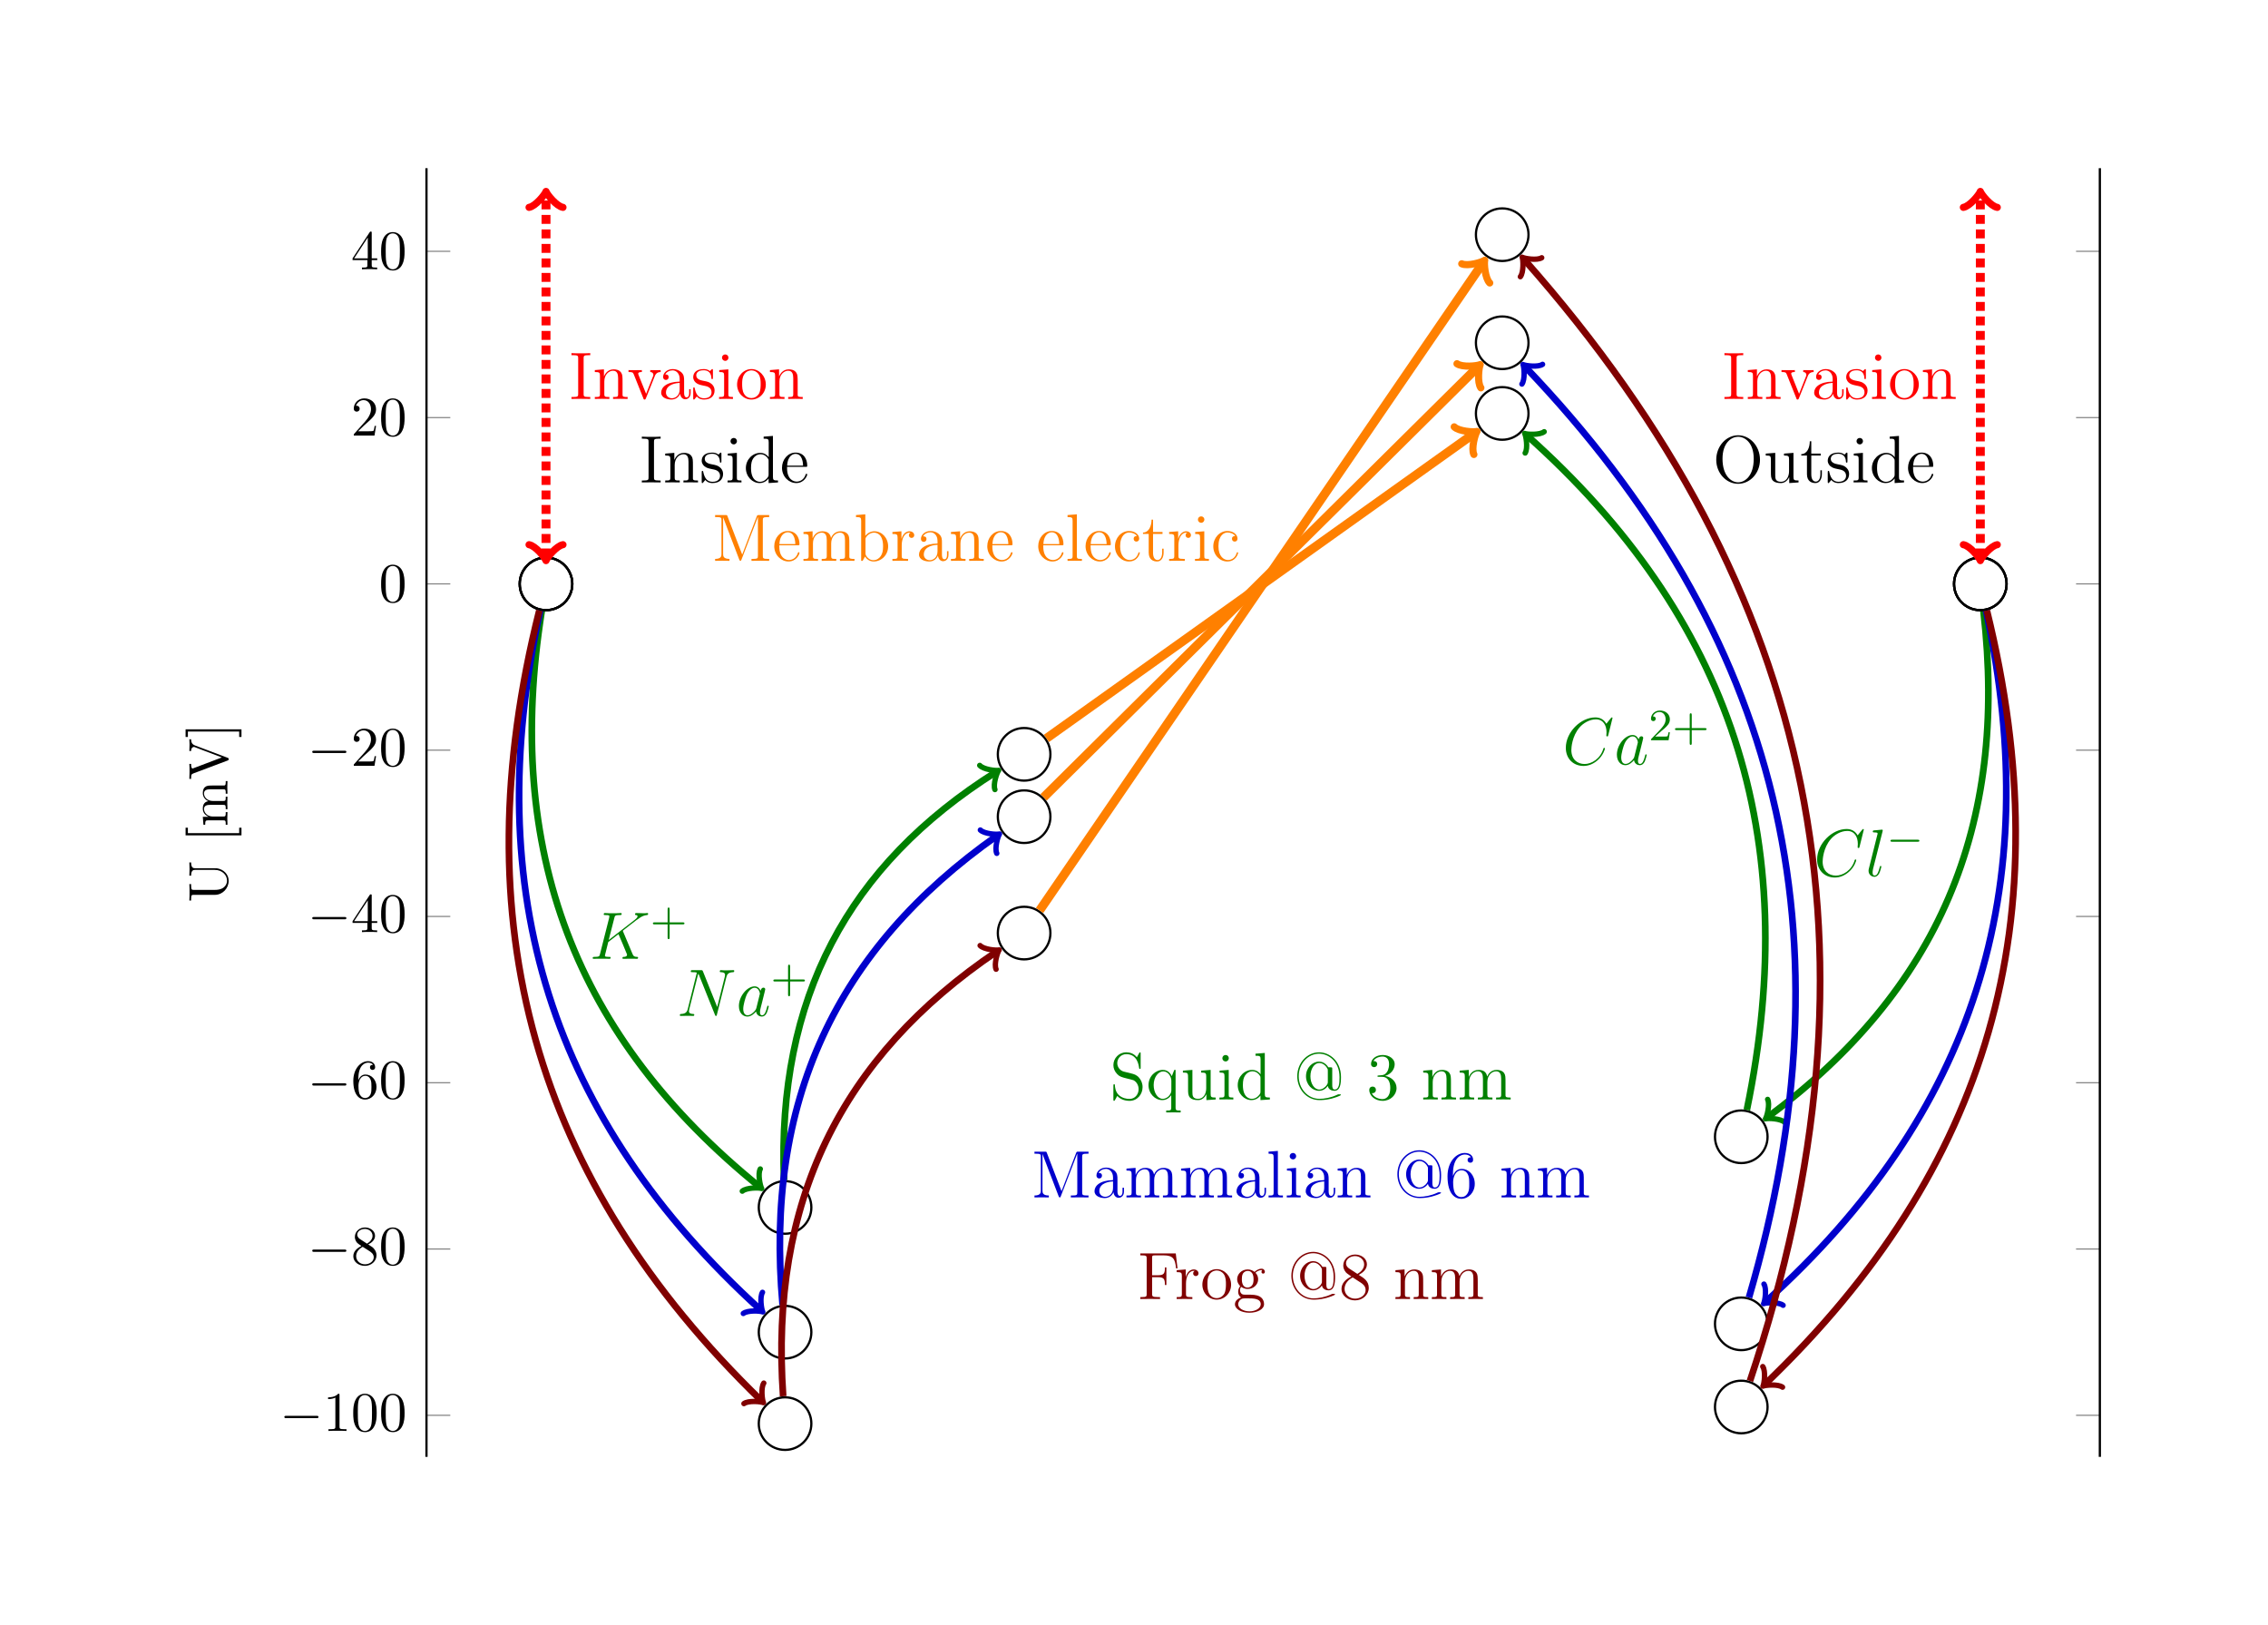 <?xml version="1.0" encoding="UTF-8"?>
<svg xmlns="http://www.w3.org/2000/svg" xmlns:xlink="http://www.w3.org/1999/xlink" width="384.827pt" height="275.701pt" viewBox="0 0 384.827 275.701" version="1.1">
<defs>
<g>
<symbol overflow="visible" id="glyph0-0">
<path style="stroke:none;" d=""/>
</symbol>
<symbol overflow="visible" id="glyph0-1">
<path style="stroke:none;" d="M 6.234 -2.172 C 6.406 -2.172 6.578 -2.172 6.578 -2.375 C 6.578 -2.562 6.406 -2.562 6.234 -2.562 L 1.125 -2.562 C 0.953 -2.562 0.781 -2.562 0.781 -2.375 C 0.781 -2.172 0.953 -2.172 1.125 -2.172 Z M 6.234 -2.172 "/>
</symbol>
<symbol overflow="visible" id="glyph1-0">
<path style="stroke:none;" d=""/>
</symbol>
<symbol overflow="visible" id="glyph1-1">
<path style="stroke:none;" d="M 2.781 -6.062 C 2.781 -6.281 2.781 -6.312 2.562 -6.312 C 1.984 -5.703 1.141 -5.703 0.844 -5.703 L 0.844 -5.406 C 1.031 -5.406 1.594 -5.406 2.078 -5.656 L 2.078 -0.75 C 2.078 -0.406 2.062 -0.297 1.203 -0.297 L 0.906 -0.297 L 0.906 0 C 1.234 -0.031 2.062 -0.031 2.438 -0.031 C 2.812 -0.031 3.641 -0.031 3.969 0 L 3.969 -0.297 L 3.672 -0.297 C 2.812 -0.297 2.781 -0.391 2.781 -0.75 Z M 2.781 -6.062 "/>
</symbol>
<symbol overflow="visible" id="glyph1-2">
<path style="stroke:none;" d="M 4.359 -3.031 C 4.359 -3.781 4.312 -4.547 3.984 -5.25 C 3.547 -6.156 2.766 -6.312 2.375 -6.312 C 1.797 -6.312 1.109 -6.062 0.719 -5.172 C 0.422 -4.531 0.375 -3.781 0.375 -3.031 C 0.375 -2.312 0.406 -1.469 0.797 -0.75 C 1.203 0.016 1.891 0.203 2.359 0.203 C 2.875 0.203 3.594 0.016 4 -0.891 C 4.312 -1.547 4.359 -2.281 4.359 -3.031 Z M 2.359 0 C 1.984 0 1.438 -0.234 1.266 -1.141 C 1.156 -1.719 1.156 -2.578 1.156 -3.141 C 1.156 -3.75 1.156 -4.375 1.234 -4.891 C 1.406 -6.016 2.125 -6.094 2.359 -6.094 C 2.672 -6.094 3.297 -5.922 3.469 -4.984 C 3.562 -4.453 3.562 -3.734 3.562 -3.141 C 3.562 -2.438 3.562 -1.797 3.469 -1.188 C 3.328 -0.281 2.781 0 2.359 0 Z M 2.359 0 "/>
</symbol>
<symbol overflow="visible" id="glyph1-3">
<path style="stroke:none;" d="M 1.547 -4.328 C 1.109 -4.609 1.062 -4.938 1.062 -5.094 C 1.062 -5.672 1.688 -6.062 2.359 -6.062 C 3.047 -6.062 3.656 -5.578 3.656 -4.891 C 3.656 -4.359 3.281 -3.906 2.719 -3.562 Z M 2.922 -3.422 C 3.609 -3.781 4.078 -4.266 4.078 -4.891 C 4.078 -5.766 3.234 -6.312 2.375 -6.312 C 1.422 -6.312 0.656 -5.609 0.656 -4.719 C 0.656 -4.547 0.672 -4.125 1.062 -3.688 C 1.172 -3.562 1.531 -3.328 1.766 -3.172 C 1.219 -2.891 0.391 -2.375 0.391 -1.438 C 0.391 -0.422 1.359 0.203 2.359 0.203 C 3.422 0.203 4.328 -0.578 4.328 -1.594 C 4.328 -1.938 4.219 -2.359 3.859 -2.75 C 3.688 -2.953 3.531 -3.047 2.922 -3.422 Z M 1.984 -3.031 L 3.141 -2.297 C 3.406 -2.109 3.859 -1.828 3.859 -1.25 C 3.859 -0.547 3.141 -0.062 2.375 -0.062 C 1.547 -0.062 0.875 -0.641 0.875 -1.438 C 0.875 -1.984 1.172 -2.578 1.984 -3.031 Z M 1.984 -3.031 "/>
</symbol>
<symbol overflow="visible" id="glyph1-4">
<path style="stroke:none;" d="M 1.25 -3.109 L 1.25 -3.328 C 1.25 -5.734 2.422 -6.062 2.906 -6.062 C 3.141 -6.062 3.531 -6.016 3.734 -5.688 C 3.594 -5.688 3.219 -5.688 3.219 -5.266 C 3.219 -4.969 3.453 -4.828 3.656 -4.828 C 3.812 -4.828 4.094 -4.922 4.094 -5.281 C 4.094 -5.859 3.672 -6.312 2.891 -6.312 C 1.672 -6.312 0.391 -5.078 0.391 -2.984 C 0.391 -0.469 1.5 0.203 2.375 0.203 C 3.422 0.203 4.328 -0.688 4.328 -1.938 C 4.328 -3.141 3.484 -4.047 2.438 -4.047 C 1.797 -4.047 1.438 -3.562 1.25 -3.109 Z M 2.375 -0.062 C 1.781 -0.062 1.5 -0.625 1.438 -0.766 C 1.266 -1.219 1.266 -1.969 1.266 -2.141 C 1.266 -2.875 1.578 -3.828 2.422 -3.828 C 2.578 -3.828 3.016 -3.828 3.297 -3.234 C 3.469 -2.891 3.469 -2.406 3.469 -1.938 C 3.469 -1.484 3.469 -1.016 3.312 -0.672 C 3.031 -0.109 2.594 -0.062 2.375 -0.062 Z M 2.375 -0.062 "/>
</symbol>
<symbol overflow="visible" id="glyph1-5">
<path style="stroke:none;" d="M 2.781 -1.562 L 2.781 -0.734 C 2.781 -0.391 2.766 -0.297 2.062 -0.297 L 1.859 -0.297 L 1.859 0 C 2.25 -0.031 2.75 -0.031 3.141 -0.031 C 3.547 -0.031 4.047 -0.031 4.438 0 L 4.438 -0.297 L 4.234 -0.297 C 3.531 -0.297 3.516 -0.391 3.516 -0.734 L 3.516 -1.562 L 4.453 -1.562 L 4.453 -1.859 L 3.516 -1.859 L 3.516 -6.172 C 3.516 -6.359 3.516 -6.406 3.359 -6.406 C 3.281 -6.406 3.25 -6.406 3.172 -6.297 L 0.266 -1.859 L 0.266 -1.562 Z M 2.844 -1.859 L 0.531 -1.859 L 2.844 -5.391 Z M 2.844 -1.859 "/>
</symbol>
<symbol overflow="visible" id="glyph1-6">
<path style="stroke:none;" d="M 1.203 -0.734 L 2.203 -1.703 C 3.688 -3.016 4.25 -3.516 4.25 -4.469 C 4.25 -5.547 3.406 -6.312 2.25 -6.312 C 1.172 -6.312 0.469 -5.438 0.469 -4.594 C 0.469 -4.062 0.953 -4.062 0.969 -4.062 C 1.141 -4.062 1.469 -4.172 1.469 -4.562 C 1.469 -4.812 1.297 -5.062 0.969 -5.062 C 0.891 -5.062 0.875 -5.062 0.844 -5.047 C 1.062 -5.656 1.578 -6.016 2.125 -6.016 C 2.984 -6.016 3.391 -5.25 3.391 -4.469 C 3.391 -3.719 2.922 -2.969 2.391 -2.375 L 0.578 -0.344 C 0.469 -0.25 0.469 -0.234 0.469 0 L 3.984 0 L 4.25 -1.641 L 4.016 -1.641 C 3.969 -1.359 3.906 -0.953 3.812 -0.812 C 3.734 -0.734 3.109 -0.734 2.906 -0.734 Z M 1.203 -0.734 "/>
</symbol>
<symbol overflow="visible" id="glyph2-0">
<path style="stroke:none;" d=""/>
</symbol>
<symbol overflow="visible" id="glyph2-1">
<path style="stroke:none;" d="M 5.688 -4.594 C 5.672 -4.625 5.625 -4.719 5.625 -4.75 C 5.625 -4.766 5.641 -4.766 5.828 -4.922 L 6.922 -5.781 C 8.453 -6.969 8.953 -7.359 9.734 -7.422 C 9.812 -7.438 9.922 -7.438 9.922 -7.641 C 9.922 -7.703 9.891 -7.766 9.797 -7.766 C 9.672 -7.766 9.547 -7.734 9.422 -7.734 L 8.984 -7.734 C 8.641 -7.734 8.266 -7.766 7.922 -7.766 C 7.844 -7.766 7.703 -7.766 7.703 -7.547 C 7.703 -7.438 7.781 -7.422 7.844 -7.422 C 7.969 -7.422 8.125 -7.375 8.125 -7.219 C 8.125 -6.984 7.781 -6.719 7.688 -6.641 L 3.234 -3.188 L 4.188 -6.922 C 4.281 -7.312 4.312 -7.422 5.109 -7.422 C 5.328 -7.422 5.438 -7.422 5.438 -7.641 C 5.438 -7.766 5.312 -7.766 5.266 -7.766 C 5.062 -7.766 4.812 -7.734 4.594 -7.734 L 3.266 -7.734 C 3.062 -7.734 2.812 -7.766 2.594 -7.766 C 2.516 -7.766 2.391 -7.766 2.391 -7.547 C 2.391 -7.422 2.484 -7.422 2.656 -7.422 C 3.344 -7.422 3.344 -7.344 3.344 -7.219 C 3.344 -7.188 3.344 -7.125 3.312 -6.953 L 1.766 -0.844 C 1.672 -0.438 1.641 -0.328 0.859 -0.328 C 0.641 -0.328 0.516 -0.328 0.516 -0.125 C 0.516 0 0.625 0 0.688 0 C 0.906 0 1.141 -0.016 1.359 -0.016 L 2.688 -0.016 C 2.891 -0.016 3.141 0 3.344 0 C 3.438 0 3.562 0 3.562 -0.219 C 3.562 -0.328 3.469 -0.328 3.297 -0.328 C 2.594 -0.328 2.594 -0.422 2.594 -0.531 C 2.594 -0.609 2.672 -0.891 2.719 -1.078 L 3.156 -2.844 L 4.891 -4.188 C 5.219 -3.469 5.812 -2.016 6.281 -0.891 C 6.312 -0.828 6.344 -0.766 6.344 -0.688 C 6.344 -0.344 5.891 -0.328 5.781 -0.328 C 5.688 -0.328 5.562 -0.328 5.562 -0.109 C 5.562 0 5.688 0 5.719 0 C 6.125 0 6.547 -0.016 6.938 -0.016 L 7.484 -0.016 C 7.656 -0.016 7.844 0 8.016 0 C 8.094 0 8.219 0 8.219 -0.219 C 8.219 -0.328 8.109 -0.328 8 -0.328 C 7.578 -0.344 7.422 -0.438 7.266 -0.844 Z M 5.688 -4.594 "/>
</symbol>
<symbol overflow="visible" id="glyph2-2">
<path style="stroke:none;" d="M 8.406 -6.562 C 8.531 -7.047 8.719 -7.391 9.578 -7.422 C 9.609 -7.422 9.75 -7.438 9.75 -7.641 C 9.75 -7.766 9.641 -7.766 9.594 -7.766 C 9.375 -7.766 8.797 -7.734 8.562 -7.734 L 8.016 -7.734 C 7.859 -7.734 7.656 -7.766 7.5 -7.766 C 7.422 -7.766 7.297 -7.766 7.297 -7.547 C 7.297 -7.422 7.391 -7.422 7.469 -7.422 C 8.141 -7.406 8.188 -7.141 8.188 -6.938 C 8.188 -6.844 8.172 -6.797 8.141 -6.641 L 6.859 -1.516 L 4.438 -7.562 C 4.344 -7.75 4.344 -7.766 4.094 -7.766 L 2.703 -7.766 C 2.469 -7.766 2.375 -7.766 2.375 -7.547 C 2.375 -7.422 2.453 -7.422 2.672 -7.422 C 2.719 -7.422 3.391 -7.422 3.391 -7.328 C 3.391 -7.297 3.375 -7.219 3.359 -7.172 L 1.859 -1.156 C 1.719 -0.609 1.438 -0.359 0.688 -0.328 C 0.641 -0.328 0.516 -0.312 0.516 -0.109 C 0.516 0 0.641 0 0.672 0 C 0.891 0 1.484 -0.016 1.703 -0.016 L 2.25 -0.016 C 2.406 -0.016 2.594 0 2.766 0 C 2.844 0 2.969 0 2.969 -0.219 C 2.969 -0.312 2.844 -0.328 2.812 -0.328 C 2.438 -0.344 2.062 -0.406 2.062 -0.812 C 2.062 -0.906 2.094 -1.016 2.109 -1.109 L 3.641 -7.172 C 3.719 -7.062 3.719 -7.047 3.766 -6.938 L 6.469 -0.203 C 6.516 -0.062 6.547 0 6.641 0 C 6.766 0 6.766 -0.031 6.812 -0.234 Z M 8.406 -6.562 "/>
</symbol>
<symbol overflow="visible" id="glyph2-3">
<path style="stroke:none;" d="M 3.422 -1.359 C 3.359 -1.156 3.359 -1.141 3.203 -0.922 C 2.953 -0.609 2.453 -0.109 1.922 -0.109 C 1.453 -0.109 1.188 -0.531 1.188 -1.203 C 1.188 -1.828 1.547 -3.094 1.766 -3.578 C 2.141 -4.375 2.688 -4.781 3.125 -4.781 C 3.875 -4.781 4.016 -3.844 4.016 -3.766 C 4.016 -3.75 3.984 -3.594 3.969 -3.578 Z M 4.141 -4.266 C 4.016 -4.562 3.719 -5.016 3.125 -5.016 C 1.844 -5.016 0.453 -3.344 0.453 -1.672 C 0.453 -0.547 1.109 0.109 1.891 0.109 C 2.516 0.109 3.047 -0.375 3.359 -0.75 C 3.469 -0.078 4.016 0.109 4.344 0.109 C 4.688 0.109 4.969 -0.094 5.172 -0.5 C 5.344 -0.891 5.516 -1.578 5.516 -1.625 C 5.516 -1.688 5.469 -1.734 5.391 -1.734 C 5.297 -1.734 5.281 -1.672 5.234 -1.5 C 5.062 -0.828 4.844 -0.109 4.391 -0.109 C 4.062 -0.109 4.031 -0.406 4.031 -0.641 C 4.031 -0.891 4.062 -1.016 4.172 -1.469 C 4.25 -1.75 4.312 -2 4.391 -2.328 C 4.812 -4.031 4.922 -4.438 4.922 -4.516 C 4.922 -4.672 4.797 -4.797 4.625 -4.797 C 4.266 -4.797 4.172 -4.391 4.141 -4.266 Z M 4.141 -4.266 "/>
</symbol>
<symbol overflow="visible" id="glyph2-4">
<path style="stroke:none;" d="M 8.484 -7.891 C 8.484 -8 8.406 -8 8.391 -8 C 8.359 -8 8.312 -8 8.219 -7.891 L 7.438 -6.922 C 7.047 -7.609 6.422 -8 5.562 -8 C 3.109 -8 0.562 -5.516 0.562 -2.844 C 0.562 -0.938 1.891 0.234 3.562 0.234 C 4.469 0.234 5.266 -0.141 5.922 -0.703 C 6.906 -1.531 7.203 -2.641 7.203 -2.719 C 7.203 -2.828 7.109 -2.828 7.078 -2.828 C 6.969 -2.828 6.969 -2.766 6.938 -2.719 C 6.422 -0.938 4.891 -0.094 3.75 -0.094 C 2.547 -0.094 1.5 -0.859 1.5 -2.469 C 1.5 -2.844 1.609 -4.812 2.891 -6.297 C 3.516 -7.031 4.594 -7.672 5.672 -7.672 C 6.922 -7.672 7.469 -6.641 7.469 -5.469 C 7.469 -5.188 7.438 -4.938 7.438 -4.891 C 7.438 -4.781 7.547 -4.781 7.594 -4.781 C 7.719 -4.781 7.719 -4.797 7.766 -5 Z M 8.484 -7.891 "/>
</symbol>
<symbol overflow="visible" id="glyph2-5">
<path style="stroke:none;" d="M 2.891 -7.594 C 2.891 -7.641 2.922 -7.719 2.922 -7.766 C 2.922 -7.891 2.812 -7.891 2.781 -7.891 C 2.766 -7.891 2.359 -7.844 2.156 -7.828 C 1.969 -7.812 1.797 -7.797 1.594 -7.781 C 1.312 -7.766 1.234 -7.75 1.234 -7.547 C 1.234 -7.422 1.359 -7.422 1.469 -7.422 C 2.047 -7.422 2.047 -7.328 2.047 -7.219 C 2.047 -7.172 2.047 -7.141 1.984 -6.938 L 0.578 -1.312 C 0.547 -1.188 0.516 -1.094 0.516 -0.906 C 0.516 -0.344 0.938 0.109 1.516 0.109 C 1.891 0.109 2.141 -0.141 2.328 -0.484 C 2.516 -0.859 2.688 -1.578 2.688 -1.625 C 2.688 -1.688 2.641 -1.734 2.562 -1.734 C 2.469 -1.734 2.453 -1.672 2.406 -1.5 C 2.203 -0.719 2 -0.109 1.547 -0.109 C 1.203 -0.109 1.203 -0.484 1.203 -0.641 C 1.203 -0.688 1.203 -0.922 1.281 -1.234 Z M 2.891 -7.594 "/>
</symbol>
<symbol overflow="visible" id="glyph3-0">
<path style="stroke:none;" d=""/>
</symbol>
<symbol overflow="visible" id="glyph3-1">
<path style="stroke:none;" d="M 3.297 -1.719 L 5.531 -1.719 C 5.641 -1.719 5.812 -1.719 5.812 -1.891 C 5.812 -2.062 5.641 -2.062 5.531 -2.062 L 3.297 -2.062 L 3.297 -4.297 C 3.297 -4.406 3.297 -4.578 3.125 -4.578 C 2.953 -4.578 2.953 -4.406 2.953 -4.297 L 2.953 -2.062 L 0.719 -2.062 C 0.609 -2.062 0.453 -2.062 0.453 -1.891 C 0.453 -1.719 0.609 -1.719 0.719 -1.719 L 2.953 -1.719 L 2.953 0.516 C 2.953 0.625 2.953 0.781 3.125 0.781 C 3.297 0.781 3.297 0.625 3.297 0.516 Z M 3.297 -1.719 "/>
</symbol>
<symbol overflow="visible" id="glyph3-2">
<path style="stroke:none;" d="M 2.141 -1.547 C 2.266 -1.656 2.578 -1.906 2.703 -2.016 C 3.172 -2.453 3.609 -2.859 3.609 -3.547 C 3.609 -4.453 2.859 -5.047 1.906 -5.047 C 1 -5.047 0.406 -4.344 0.406 -3.672 C 0.406 -3.297 0.703 -3.25 0.797 -3.25 C 0.969 -3.25 1.203 -3.359 1.203 -3.656 C 1.203 -4.047 0.812 -4.047 0.734 -4.047 C 0.953 -4.594 1.453 -4.797 1.828 -4.797 C 2.531 -4.797 2.891 -4.188 2.891 -3.547 C 2.891 -2.766 2.344 -2.188 1.453 -1.266 L 0.5 -0.281 C 0.406 -0.203 0.406 -0.188 0.406 0 L 3.391 0 L 3.609 -1.359 L 3.375 -1.359 C 3.359 -1.203 3.297 -0.828 3.203 -0.688 C 3.156 -0.625 2.578 -0.625 2.469 -0.625 L 1.109 -0.625 Z M 2.141 -1.547 "/>
</symbol>
<symbol overflow="visible" id="glyph4-0">
<path style="stroke:none;" d=""/>
</symbol>
<symbol overflow="visible" id="glyph4-1">
<path style="stroke:none;" d="M 5.297 -1.719 C 5.422 -1.719 5.578 -1.719 5.578 -1.891 C 5.578 -2.062 5.422 -2.062 5.297 -2.062 L 0.953 -2.062 C 0.828 -2.062 0.672 -2.062 0.672 -1.891 C 0.672 -1.719 0.828 -1.719 0.953 -1.719 Z M 5.297 -1.719 "/>
</symbol>
<symbol overflow="visible" id="glyph5-0">
<path style="stroke:none;" d=""/>
</symbol>
<symbol overflow="visible" id="glyph5-1">
<path style="stroke:none;" d="M 2.609 -7.547 C 2.531 -7.766 2.516 -7.766 2.266 -7.766 L 0.5 -7.766 L 0.5 -7.422 L 0.734 -7.422 C 1.547 -7.422 1.578 -7.312 1.578 -6.891 L 1.578 -1.172 C 1.578 -0.859 1.578 -0.328 0.5 -0.328 L 0.5 0 C 0.797 -0.016 1.391 -0.016 1.719 -0.016 C 2.031 -0.016 2.641 -0.016 2.938 0 L 2.938 -0.328 C 1.859 -0.328 1.859 -0.859 1.859 -1.172 L 1.859 -7.375 L 4.594 -0.219 C 4.641 -0.094 4.688 0 4.797 0 C 4.891 0 4.922 -0.062 4.984 -0.234 L 7.75 -7.422 L 7.766 -7.422 L 7.766 -0.859 C 7.766 -0.438 7.719 -0.328 6.906 -0.328 L 6.672 -0.328 L 6.672 0 C 6.938 -0.016 7.844 -0.016 8.172 -0.016 C 8.516 -0.016 9.422 -0.016 9.672 0 L 9.672 -0.328 L 9.453 -0.328 C 8.641 -0.328 8.594 -0.438 8.594 -0.859 L 8.594 -6.891 C 8.594 -7.312 8.641 -7.422 9.453 -7.422 L 9.672 -7.422 L 9.672 -7.766 L 7.922 -7.766 C 7.672 -7.766 7.656 -7.75 7.562 -7.531 L 5.094 -1.062 Z M 2.609 -7.547 "/>
</symbol>
<symbol overflow="visible" id="glyph5-2">
<path style="stroke:none;" d="M 4.344 -2.641 C 4.594 -2.641 4.625 -2.641 4.625 -2.844 C 4.625 -4 4.016 -5.062 2.641 -5.062 C 1.344 -5.062 0.344 -3.891 0.344 -2.484 C 0.344 -0.984 1.5 0.109 2.766 0.109 C 4.109 0.109 4.625 -1.109 4.625 -1.359 C 4.625 -1.422 4.562 -1.469 4.5 -1.469 C 4.406 -1.469 4.391 -1.406 4.359 -1.359 C 4.062 -0.391 3.312 -0.141 2.828 -0.141 C 2.344 -0.141 1.203 -0.453 1.203 -2.422 L 1.203 -2.641 Z M 1.219 -2.844 C 1.312 -4.641 2.312 -4.844 2.625 -4.844 C 3.844 -4.844 3.906 -3.234 3.922 -2.844 Z M 1.219 -2.844 "/>
</symbol>
<symbol overflow="visible" id="glyph5-3">
<path style="stroke:none;" d="M 8.141 -2.766 C 8.141 -3.812 8.141 -4.141 7.891 -4.5 C 7.547 -4.938 7.016 -5.016 6.641 -5.016 C 5.688 -5.016 5.219 -4.328 5.031 -3.891 C 4.875 -4.766 4.266 -5.016 3.547 -5.016 C 2.438 -5.016 2.016 -4.062 1.922 -3.844 L 1.906 -3.844 L 1.906 -5.016 L 0.359 -4.891 L 0.359 -4.562 C 1.141 -4.562 1.234 -4.469 1.234 -3.922 L 1.234 -0.844 C 1.234 -0.328 1.109 -0.328 0.359 -0.328 L 0.359 0 C 0.656 -0.016 1.266 -0.016 1.594 -0.016 C 1.922 -0.016 2.531 -0.016 2.828 0 L 2.828 -0.328 C 2.094 -0.328 1.969 -0.328 1.969 -0.844 L 1.969 -2.953 C 1.969 -4.141 2.75 -4.781 3.453 -4.781 C 4.156 -4.781 4.312 -4.203 4.312 -3.516 L 4.312 -0.844 C 4.312 -0.328 4.188 -0.328 3.453 -0.328 L 3.453 0 C 3.75 -0.016 4.359 -0.016 4.688 -0.016 C 5.016 -0.016 5.625 -0.016 5.922 0 L 5.922 -0.328 C 5.188 -0.328 5.062 -0.328 5.062 -0.844 L 5.062 -2.953 C 5.062 -4.141 5.844 -4.781 6.547 -4.781 C 7.25 -4.781 7.406 -4.203 7.406 -3.516 L 7.406 -0.844 C 7.406 -0.328 7.281 -0.328 6.547 -0.328 L 6.547 0 C 6.844 -0.016 7.453 -0.016 7.766 -0.016 C 8.094 -0.016 8.719 -0.016 9.016 0 L 9.016 -0.328 C 8.438 -0.328 8.156 -0.328 8.141 -0.672 Z M 8.141 -2.766 "/>
</symbol>
<symbol overflow="visible" id="glyph5-4">
<path style="stroke:none;" d="M 1.891 -7.891 L 0.312 -7.766 L 0.312 -7.422 C 1.094 -7.422 1.188 -7.344 1.188 -6.797 L 1.188 0 L 1.438 0 C 1.484 -0.094 1.797 -0.656 1.844 -0.734 C 2.094 -0.312 2.594 0.109 3.312 0.109 C 4.625 0.109 5.766 -0.984 5.766 -2.453 C 5.766 -3.891 4.703 -5.016 3.438 -5.016 C 2.812 -5.016 2.281 -4.719 1.891 -4.25 Z M 1.922 -3.641 C 1.922 -3.844 1.922 -3.859 2.047 -4.047 C 2.312 -4.453 2.812 -4.781 3.375 -4.781 C 3.719 -4.781 4.906 -4.641 4.906 -2.469 C 4.906 -1.703 4.797 -1.234 4.516 -0.812 C 4.297 -0.469 3.844 -0.109 3.266 -0.109 C 2.656 -0.109 2.266 -0.516 2.062 -0.812 C 1.922 -1.062 1.922 -1.109 1.922 -1.297 Z M 1.922 -3.641 "/>
</symbol>
<symbol overflow="visible" id="glyph5-5">
<path style="stroke:none;" d="M 1.891 -2.641 C 1.891 -3.75 2.344 -4.781 3.219 -4.781 C 3.312 -4.781 3.344 -4.781 3.391 -4.766 C 3.297 -4.719 3.109 -4.656 3.109 -4.344 C 3.109 -4.016 3.375 -3.891 3.562 -3.891 C 3.781 -3.891 4.016 -4.047 4.016 -4.344 C 4.016 -4.688 3.703 -5.016 3.219 -5.016 C 2.25 -5.016 1.922 -3.969 1.859 -3.75 L 1.844 -3.75 L 1.844 -5.016 L 0.312 -4.891 L 0.312 -4.562 C 1.094 -4.562 1.188 -4.469 1.188 -3.922 L 1.188 -0.844 C 1.188 -0.328 1.062 -0.328 0.312 -0.328 L 0.312 0 C 0.641 -0.016 1.266 -0.016 1.609 -0.016 C 1.906 -0.016 2.719 -0.016 2.969 0 L 2.969 -0.328 L 2.75 -0.328 C 1.922 -0.328 1.891 -0.453 1.891 -0.859 Z M 1.891 -2.641 "/>
</symbol>
<symbol overflow="visible" id="glyph5-6">
<path style="stroke:none;" d="M 4.391 -3.031 C 4.391 -3.641 4.391 -4.094 3.891 -4.547 C 3.484 -4.906 2.969 -5.062 2.469 -5.062 C 1.547 -5.062 0.828 -4.453 0.828 -3.719 C 0.828 -3.391 1.047 -3.219 1.312 -3.219 C 1.578 -3.219 1.766 -3.422 1.766 -3.688 C 1.766 -4.156 1.359 -4.156 1.188 -4.156 C 1.453 -4.641 2 -4.844 2.453 -4.844 C 2.969 -4.844 3.641 -4.406 3.641 -3.391 L 3.641 -2.938 C 1.359 -2.891 0.5 -1.938 0.5 -1.062 C 0.5 -0.172 1.547 0.109 2.234 0.109 C 2.984 0.109 3.5 -0.344 3.719 -0.891 C 3.766 -0.359 4.109 0.062 4.594 0.062 C 4.844 0.062 5.5 -0.109 5.5 -1.016 L 5.5 -1.641 L 5.25 -1.641 L 5.25 -1.016 C 5.25 -0.359 4.969 -0.266 4.812 -0.266 C 4.391 -0.266 4.391 -0.875 4.391 -1.047 Z M 3.641 -1.609 C 3.641 -0.484 2.812 -0.109 2.328 -0.109 C 1.766 -0.109 1.312 -0.516 1.312 -1.062 C 1.312 -2.562 3.234 -2.703 3.641 -2.719 Z M 3.641 -1.609 "/>
</symbol>
<symbol overflow="visible" id="glyph5-7">
<path style="stroke:none;" d="M 5.062 -2.766 C 5.062 -3.812 5.062 -4.141 4.797 -4.5 C 4.469 -4.938 3.938 -5.016 3.547 -5.016 C 2.438 -5.016 2.016 -4.062 1.922 -3.844 L 1.906 -3.844 L 1.906 -5.016 L 0.359 -4.891 L 0.359 -4.562 C 1.141 -4.562 1.234 -4.469 1.234 -3.922 L 1.234 -0.844 C 1.234 -0.328 1.109 -0.328 0.359 -0.328 L 0.359 0 C 0.656 -0.016 1.266 -0.016 1.594 -0.016 C 1.922 -0.016 2.531 -0.016 2.828 0 L 2.828 -0.328 C 2.094 -0.328 1.969 -0.328 1.969 -0.844 L 1.969 -2.953 C 1.969 -4.141 2.75 -4.781 3.453 -4.781 C 4.156 -4.781 4.312 -4.203 4.312 -3.516 L 4.312 -0.844 C 4.312 -0.328 4.188 -0.328 3.453 -0.328 L 3.453 0 C 3.75 -0.016 4.359 -0.016 4.688 -0.016 C 5.016 -0.016 5.625 -0.016 5.922 0 L 5.922 -0.328 C 5.344 -0.328 5.062 -0.328 5.062 -0.672 Z M 5.062 -2.766 "/>
</symbol>
<symbol overflow="visible" id="glyph5-8">
<path style="stroke:none;" d="M 1.953 -7.891 L 0.375 -7.766 L 0.375 -7.422 C 1.141 -7.422 1.234 -7.344 1.234 -6.797 L 1.234 -0.844 C 1.234 -0.328 1.109 -0.328 0.375 -0.328 L 0.375 0 C 0.688 -0.016 1.25 -0.016 1.594 -0.016 C 1.938 -0.016 2.5 -0.016 2.812 0 L 2.812 -0.328 C 2.094 -0.328 1.953 -0.328 1.953 -0.844 Z M 1.953 -7.891 "/>
</symbol>
<symbol overflow="visible" id="glyph5-9">
<path style="stroke:none;" d="M 4.109 -4.203 C 3.969 -4.203 3.562 -4.203 3.562 -3.734 C 3.562 -3.469 3.75 -3.266 4.016 -3.266 C 4.281 -3.266 4.5 -3.438 4.5 -3.766 C 4.5 -4.516 3.703 -5.062 2.781 -5.062 C 1.453 -5.062 0.391 -3.891 0.391 -2.453 C 0.391 -1 1.484 0.109 2.766 0.109 C 4.266 0.109 4.609 -1.25 4.609 -1.359 C 4.609 -1.453 4.531 -1.453 4.5 -1.453 C 4.391 -1.453 4.391 -1.422 4.344 -1.281 C 4.094 -0.484 3.484 -0.141 2.875 -0.141 C 2.188 -0.141 1.266 -0.734 1.266 -2.469 C 1.266 -4.344 2.219 -4.812 2.797 -4.812 C 3.219 -4.812 3.844 -4.641 4.109 -4.203 Z M 4.109 -4.203 "/>
</symbol>
<symbol overflow="visible" id="glyph5-10">
<path style="stroke:none;" d="M 1.906 -4.562 L 3.516 -4.562 L 3.516 -4.891 L 1.906 -4.891 L 1.906 -6.984 L 1.656 -6.984 C 1.641 -5.922 1.234 -4.828 0.203 -4.797 L 0.203 -4.562 L 1.172 -4.562 L 1.172 -1.406 C 1.172 -0.141 2.016 0.109 2.609 0.109 C 3.328 0.109 3.703 -0.594 3.703 -1.406 L 3.703 -2.062 L 3.453 -2.062 L 3.453 -1.438 C 3.453 -0.609 3.125 -0.141 2.688 -0.141 C 1.906 -0.141 1.906 -1.188 1.906 -1.391 Z M 1.906 -4.562 "/>
</symbol>
<symbol overflow="visible" id="glyph5-11">
<path style="stroke:none;" d="M 1.969 -7 C 1.969 -7.297 1.734 -7.547 1.422 -7.547 C 1.125 -7.547 0.875 -7.312 0.875 -7.016 C 0.875 -6.672 1.141 -6.453 1.422 -6.453 C 1.766 -6.453 1.969 -6.75 1.969 -7 Z M 0.406 -4.891 L 0.406 -4.562 C 1.141 -4.562 1.234 -4.484 1.234 -3.938 L 1.234 -0.844 C 1.234 -0.328 1.109 -0.328 0.375 -0.328 L 0.375 0 C 0.688 -0.016 1.234 -0.016 1.562 -0.016 C 1.688 -0.016 2.344 -0.016 2.734 0 L 2.734 -0.328 C 2 -0.328 1.953 -0.391 1.953 -0.828 L 1.953 -5.016 Z M 0.406 -4.891 "/>
</symbol>
<symbol overflow="visible" id="glyph5-12">
<path style="stroke:none;" d="M 2.469 -6.891 C 2.469 -7.312 2.5 -7.422 3.344 -7.422 L 3.594 -7.422 L 3.594 -7.766 C 3.328 -7.734 2.344 -7.734 2.016 -7.734 C 1.672 -7.734 0.688 -7.734 0.406 -7.766 L 0.406 -7.422 L 0.656 -7.422 C 1.516 -7.422 1.547 -7.312 1.547 -6.891 L 1.547 -0.859 C 1.547 -0.438 1.516 -0.328 0.656 -0.328 L 0.406 -0.328 L 0.406 0 C 0.688 -0.016 1.656 -0.016 2 -0.016 C 2.344 -0.016 3.328 -0.016 3.594 0 L 3.594 -0.328 L 3.344 -0.328 C 2.5 -0.328 2.469 -0.438 2.469 -0.859 Z M 2.469 -6.891 "/>
</symbol>
<symbol overflow="visible" id="glyph5-13">
<path style="stroke:none;" d="M 3.719 -4.812 C 3.719 -5.016 3.719 -5.062 3.609 -5.062 C 3.516 -5.062 3.312 -4.812 3.219 -4.719 C 2.875 -5 2.516 -5.062 2.156 -5.062 C 0.781 -5.062 0.375 -4.312 0.375 -3.688 C 0.375 -3.562 0.375 -3.172 0.812 -2.766 C 1.172 -2.453 1.562 -2.375 2.078 -2.266 C 2.703 -2.141 2.844 -2.109 3.141 -1.891 C 3.344 -1.719 3.484 -1.469 3.484 -1.141 C 3.484 -0.656 3.203 -0.109 2.203 -0.109 C 1.453 -0.109 0.906 -0.547 0.656 -1.688 C 0.609 -1.891 0.609 -1.891 0.609 -1.906 C 0.578 -1.953 0.531 -1.953 0.5 -1.953 C 0.375 -1.953 0.375 -1.891 0.375 -1.688 L 0.375 -0.141 C 0.375 0.062 0.375 0.109 0.484 0.109 C 0.547 0.109 0.562 0.109 0.75 -0.141 C 0.812 -0.219 0.812 -0.234 0.984 -0.422 C 1.406 0.109 2.016 0.109 2.219 0.109 C 3.406 0.109 4 -0.547 4 -1.438 C 4 -2.062 3.625 -2.422 3.516 -2.516 C 3.109 -2.875 2.812 -2.938 2.062 -3.078 C 1.719 -3.141 0.891 -3.312 0.891 -3.984 C 0.891 -4.344 1.125 -4.859 2.141 -4.859 C 3.391 -4.859 3.453 -3.812 3.469 -3.453 C 3.484 -3.359 3.562 -3.359 3.594 -3.359 C 3.719 -3.359 3.719 -3.422 3.719 -3.625 Z M 3.719 -4.812 "/>
</symbol>
<symbol overflow="visible" id="glyph5-14">
<path style="stroke:none;" d="M 3.406 -7.766 L 3.406 -7.422 C 4.188 -7.422 4.266 -7.344 4.266 -6.797 L 4.266 -4.281 C 4.031 -4.609 3.547 -5.016 2.844 -5.016 C 1.531 -5.016 0.391 -3.891 0.391 -2.438 C 0.391 -1 1.484 0.109 2.719 0.109 C 3.594 0.109 4.094 -0.453 4.25 -0.672 L 4.25 0.109 L 5.844 0 L 5.844 -0.328 C 5.078 -0.328 4.984 -0.406 4.984 -0.969 L 4.984 -7.891 Z M 4.25 -1.328 C 4.25 -1.125 4.25 -1.094 4.094 -0.844 C 3.812 -0.438 3.344 -0.109 2.781 -0.109 C 2.484 -0.109 1.266 -0.234 1.266 -2.438 C 1.266 -3.25 1.391 -3.703 1.641 -4.078 C 1.875 -4.438 2.328 -4.781 2.891 -4.781 C 3.594 -4.781 4 -4.266 4.109 -4.094 C 4.25 -3.891 4.25 -3.875 4.25 -3.672 Z M 4.25 -1.328 "/>
</symbol>
<symbol overflow="visible" id="glyph5-15">
<path style="stroke:none;" d="M 8.031 -3.844 C 8.031 -6.203 6.297 -8 4.328 -8 C 2.312 -8 0.609 -6.172 0.609 -3.844 C 0.609 -1.547 2.328 0.234 4.312 0.234 C 6.344 0.234 8.031 -1.562 8.031 -3.844 Z M 4.328 -0.016 C 3.172 -0.016 1.672 -1.109 1.672 -4.016 C 1.672 -6.797 3.25 -7.75 4.312 -7.75 C 5.438 -7.75 6.969 -6.766 6.969 -4.016 C 6.969 -1.062 5.438 -0.016 4.328 -0.016 Z M 4.328 -0.016 "/>
</symbol>
<symbol overflow="visible" id="glyph5-16">
<path style="stroke:none;" d="M 3.453 -4.891 L 3.453 -4.562 C 4.219 -4.562 4.312 -4.469 4.312 -3.922 L 4.312 -1.891 C 4.312 -0.922 3.812 -0.109 2.953 -0.109 C 2.016 -0.109 1.969 -0.641 1.969 -1.25 L 1.969 -5.016 L 0.359 -4.891 L 0.359 -4.562 C 1.234 -4.562 1.234 -4.516 1.234 -3.516 L 1.234 -1.812 C 1.234 -1.109 1.234 -0.688 1.562 -0.312 C 1.844 -0.016 2.312 0.109 2.891 0.109 C 3.078 0.109 3.438 0.109 3.828 -0.219 C 4.156 -0.484 4.344 -0.906 4.344 -0.906 L 4.344 0.109 L 5.922 0 L 5.922 -0.328 C 5.141 -0.328 5.062 -0.406 5.062 -0.969 L 5.062 -5.016 Z M 3.453 -4.891 "/>
</symbol>
<symbol overflow="visible" id="glyph5-17">
<path style="stroke:none;" d="M 2.359 -4.734 C 1.781 -4.891 1.266 -5.453 1.266 -6.172 C 1.266 -6.969 1.906 -7.688 2.797 -7.688 C 4.656 -7.688 4.906 -5.844 4.969 -5.359 C 5 -5.219 5 -5.188 5.109 -5.188 C 5.234 -5.188 5.234 -5.234 5.234 -5.438 L 5.234 -7.734 C 5.234 -7.938 5.234 -8 5.125 -8 C 5.094 -8 5.047 -8 4.969 -7.844 L 4.594 -7.156 C 4.047 -7.859 3.297 -8 2.797 -8 C 1.531 -8 0.609 -6.984 0.609 -5.828 C 0.609 -5.281 0.812 -4.781 1.234 -4.328 C 1.625 -3.891 2.016 -3.781 2.828 -3.578 C 3.219 -3.484 3.844 -3.328 4.016 -3.266 C 4.547 -3 4.891 -2.391 4.891 -1.75 C 4.891 -0.891 4.297 -0.094 3.344 -0.094 C 2.844 -0.094 2.141 -0.219 1.578 -0.703 C 0.922 -1.297 0.875 -2.109 0.859 -2.484 C 0.859 -2.578 0.766 -2.578 0.734 -2.578 C 0.609 -2.578 0.609 -2.516 0.609 -2.312 L 0.609 -0.016 C 0.609 0.188 0.609 0.234 0.734 0.234 C 0.797 0.234 0.812 0.219 0.891 0.078 C 0.938 -0.016 1.172 -0.438 1.266 -0.609 C 1.672 -0.141 2.391 0.234 3.359 0.234 C 4.641 0.234 5.562 -0.844 5.562 -2.094 C 5.562 -2.781 5.297 -3.297 4.984 -3.672 C 4.562 -4.188 4.062 -4.312 3.609 -4.422 Z M 2.359 -4.734 "/>
</symbol>
<symbol overflow="visible" id="glyph5-18">
<path style="stroke:none;" d="M 4.984 -5.016 L 4.766 -5.016 L 4.344 -3.953 C 4.141 -4.391 3.688 -5.016 2.828 -5.016 C 1.578 -5.016 0.391 -3.938 0.391 -2.438 C 0.391 -1 1.484 0.109 2.719 0.109 C 3.344 0.109 3.844 -0.172 4.25 -0.734 L 4.25 1.359 C 4.25 1.875 4.125 1.875 3.391 1.875 L 3.391 2.203 C 3.688 2.188 4.297 2.188 4.609 2.188 C 4.938 2.188 5.562 2.188 5.844 2.203 L 5.844 1.875 C 5.125 1.875 4.984 1.875 4.984 1.359 Z M 4.266 -1.516 C 4.266 -1.156 4.062 -0.828 3.812 -0.562 C 3.391 -0.141 2.969 -0.109 2.797 -0.109 C 1.938 -0.109 1.266 -1.188 1.266 -2.438 C 1.266 -3.812 2.062 -4.766 2.891 -4.766 C 3.797 -4.766 4.266 -3.781 4.266 -3.188 Z M 4.266 -1.516 "/>
</symbol>
<symbol overflow="visible" id="glyph5-19">
<path style="stroke:none;" d="M 6.547 -5.188 C 6.547 -5.438 6.531 -5.453 6.266 -5.453 L 5.891 -5.453 C 5.344 -6.312 4.641 -6.422 4.312 -6.422 C 3.141 -6.422 2.094 -5.344 2.094 -3.938 C 2.094 -2.531 3.141 -1.469 4.312 -1.469 C 5 -1.469 5.516 -1.891 5.797 -2.297 C 5.891 -1.688 6.469 -1.469 6.891 -1.469 C 7.891 -1.469 8.031 -2.594 8.031 -3.812 C 8.031 -6.547 6.062 -8 4.328 -8 C 2.297 -8 0.609 -6.219 0.609 -3.938 C 0.609 -1.797 2.156 0.109 4.391 0.109 C 4.75 0.109 5.453 0.094 6.344 -0.125 C 6.734 -0.219 8.016 -0.609 8.016 -0.781 C 8.016 -0.875 7.953 -0.875 7.766 -0.875 L 7.703 -0.875 C 7.531 -0.875 7.516 -0.875 7.344 -0.781 C 6.312 -0.297 5.188 -0.109 4.375 -0.109 C 2.328 -0.109 0.859 -1.906 0.859 -3.938 C 0.859 -6.109 2.469 -7.766 4.312 -7.766 C 5.828 -7.766 7.781 -6.547 7.781 -3.766 C 7.781 -2.75 7.719 -1.688 6.953 -1.688 C 6.594 -1.688 6.547 -2.109 6.547 -2.453 Z M 5.797 -2.969 C 5.797 -2.766 5.797 -2.75 5.641 -2.484 C 5.312 -1.984 4.812 -1.688 4.344 -1.688 C 3.5 -1.688 2.844 -2.703 2.844 -3.938 C 2.844 -5.188 3.5 -6.188 4.344 -6.188 C 4.766 -6.188 5.297 -5.938 5.641 -5.375 C 5.797 -5.141 5.797 -5.125 5.797 -4.906 Z M 5.797 -2.969 "/>
</symbol>
<symbol overflow="visible" id="glyph5-20">
<path style="stroke:none;" d="M 2.094 -4.078 C 1.891 -4.062 1.859 -4.062 1.859 -3.953 C 1.859 -3.844 1.906 -3.844 2.109 -3.844 L 2.641 -3.844 C 3.594 -3.844 4.031 -3.047 4.031 -1.953 C 4.031 -0.469 3.266 -0.062 2.703 -0.062 C 2.156 -0.062 1.234 -0.328 0.891 -1.078 C 1.266 -1.016 1.594 -1.234 1.594 -1.641 C 1.594 -1.969 1.359 -2.188 1.031 -2.188 C 0.766 -2.188 0.469 -2.031 0.469 -1.609 C 0.469 -0.594 1.484 0.234 2.734 0.234 C 4.094 0.234 5.094 -0.797 5.094 -1.938 C 5.094 -2.984 4.25 -3.812 3.156 -4 C 4.141 -4.281 4.781 -5.109 4.781 -6 C 4.781 -6.891 3.844 -7.547 2.75 -7.547 C 1.609 -7.547 0.766 -6.859 0.766 -6.031 C 0.766 -5.578 1.125 -5.484 1.297 -5.484 C 1.531 -5.484 1.812 -5.656 1.812 -6 C 1.812 -6.359 1.531 -6.516 1.281 -6.516 C 1.219 -6.516 1.188 -6.516 1.156 -6.516 C 1.594 -7.281 2.656 -7.281 2.719 -7.281 C 3.094 -7.281 3.828 -7.109 3.828 -6 C 3.828 -5.781 3.797 -5.141 3.469 -4.656 C 3.125 -4.156 2.734 -4.125 2.438 -4.109 Z M 2.094 -4.078 "/>
</symbol>
<symbol overflow="visible" id="glyph5-21">
<path style="stroke:none;" d="M 1.391 -3.953 C 1.391 -6.828 2.797 -7.281 3.406 -7.281 C 3.812 -7.281 4.219 -7.156 4.438 -6.812 C 4.312 -6.812 3.875 -6.812 3.875 -6.344 C 3.875 -6.094 4.047 -5.891 4.344 -5.891 C 4.625 -5.891 4.812 -6.047 4.812 -6.391 C 4.812 -6.969 4.391 -7.547 3.391 -7.547 C 1.969 -7.547 0.469 -6.094 0.469 -3.594 C 0.469 -0.469 1.828 0.234 2.797 0.234 C 4.031 0.234 5.094 -0.844 5.094 -2.312 C 5.094 -3.828 4.031 -4.844 2.891 -4.844 C 1.891 -4.844 1.516 -3.969 1.391 -3.641 Z M 2.797 -0.062 C 2.078 -0.062 1.734 -0.703 1.641 -0.938 C 1.531 -1.234 1.422 -1.797 1.422 -2.594 C 1.422 -3.484 1.828 -4.609 2.844 -4.609 C 3.469 -4.609 3.812 -4.188 3.969 -3.812 C 4.156 -3.391 4.156 -2.812 4.156 -2.328 C 4.156 -1.75 4.156 -1.234 3.938 -0.812 C 3.656 -0.266 3.25 -0.062 2.797 -0.062 Z M 2.797 -0.062 "/>
</symbol>
<symbol overflow="visible" id="glyph5-22">
<path style="stroke:none;" d="M 6.484 -7.734 L 0.469 -7.734 L 0.469 -7.406 L 0.688 -7.406 C 1.516 -7.406 1.547 -7.297 1.547 -6.875 L 1.547 -0.859 C 1.547 -0.438 1.516 -0.328 0.688 -0.328 L 0.469 -0.328 L 0.469 0 C 0.734 -0.016 1.75 -0.016 2.094 -0.016 C 2.484 -0.016 3.484 -0.016 3.812 0 L 3.812 -0.328 L 3.469 -0.328 C 2.484 -0.328 2.469 -0.469 2.469 -0.875 L 2.469 -3.703 L 3.469 -3.703 C 4.531 -3.703 4.641 -3.328 4.641 -2.375 L 4.891 -2.375 L 4.891 -5.359 L 4.641 -5.359 C 4.641 -4.406 4.531 -4.031 3.469 -4.031 L 2.469 -4.031 L 2.469 -6.953 C 2.469 -7.328 2.484 -7.406 2.984 -7.406 L 4.406 -7.406 C 6.047 -7.406 6.375 -6.797 6.531 -5.203 L 6.781 -5.203 Z M 6.484 -7.734 "/>
</symbol>
<symbol overflow="visible" id="glyph5-23">
<path style="stroke:none;" d="M 5.219 -2.438 C 5.219 -3.891 4.094 -5.062 2.781 -5.062 C 1.422 -5.062 0.344 -3.859 0.344 -2.438 C 0.344 -0.984 1.484 0.109 2.766 0.109 C 4.109 0.109 5.219 -1 5.219 -2.438 Z M 2.781 -0.141 C 2.359 -0.141 1.859 -0.312 1.516 -0.875 C 1.219 -1.391 1.203 -2.062 1.203 -2.531 C 1.203 -2.969 1.203 -3.656 1.562 -4.172 C 1.875 -4.656 2.375 -4.844 2.766 -4.844 C 3.219 -4.844 3.688 -4.641 4 -4.188 C 4.344 -3.672 4.344 -2.953 4.344 -2.531 C 4.344 -2.141 4.344 -1.438 4.062 -0.891 C 3.734 -0.359 3.219 -0.141 2.781 -0.141 Z M 2.781 -0.141 "/>
</symbol>
<symbol overflow="visible" id="glyph5-24">
<path style="stroke:none;" d="M 1.359 -2.062 C 1.891 -1.703 2.344 -1.703 2.469 -1.703 C 3.484 -1.703 4.25 -2.469 4.25 -3.344 C 4.25 -3.656 4.156 -4.094 3.797 -4.453 C 4.234 -4.906 4.766 -4.906 4.828 -4.906 C 4.875 -4.906 4.938 -4.906 4.969 -4.891 C 4.859 -4.844 4.812 -4.719 4.812 -4.594 C 4.812 -4.438 4.922 -4.312 5.094 -4.312 C 5.188 -4.312 5.391 -4.359 5.391 -4.609 C 5.391 -4.812 5.234 -5.141 4.844 -5.141 C 4.25 -5.141 3.812 -4.766 3.641 -4.594 C 3.312 -4.859 2.906 -5.016 2.469 -5.016 C 1.453 -5.016 0.688 -4.234 0.688 -3.359 C 0.688 -2.719 1.094 -2.297 1.203 -2.188 C 1.062 -2.016 0.859 -1.688 0.859 -1.25 C 0.859 -0.594 1.266 -0.312 1.359 -0.25 C 0.828 -0.109 0.312 0.312 0.312 0.891 C 0.312 1.688 1.375 2.328 2.766 2.328 C 4.125 2.328 5.25 1.734 5.25 0.875 C 5.25 0.594 5.172 -0.078 4.484 -0.438 C 3.906 -0.734 3.344 -0.734 2.359 -0.734 C 1.672 -0.734 1.594 -0.734 1.391 -0.938 C 1.266 -1.062 1.172 -1.266 1.172 -1.516 C 1.172 -1.703 1.234 -1.891 1.359 -2.062 Z M 2.469 -1.938 C 1.484 -1.938 1.484 -3.094 1.484 -3.344 C 1.484 -3.562 1.484 -4.016 1.672 -4.328 C 1.891 -4.656 2.219 -4.766 2.469 -4.766 C 3.469 -4.766 3.469 -3.625 3.469 -3.359 C 3.469 -3.156 3.469 -2.688 3.266 -2.391 C 3.062 -2.062 2.719 -1.938 2.469 -1.938 Z M 2.781 2.094 C 1.688 2.094 0.859 1.531 0.859 0.891 C 0.859 0.797 0.891 0.359 1.312 0.062 C 1.562 -0.109 1.672 -0.109 2.469 -0.109 C 3.406 -0.109 4.688 -0.109 4.688 0.891 C 4.688 1.562 3.828 2.094 2.781 2.094 Z M 2.781 2.094 "/>
</symbol>
<symbol overflow="visible" id="glyph5-25">
<path style="stroke:none;" d="M 3.391 -4.094 C 3.953 -4.406 4.781 -4.938 4.781 -5.891 C 4.781 -6.875 3.828 -7.547 2.781 -7.547 C 1.656 -7.547 0.766 -6.719 0.766 -5.688 C 0.766 -5.312 0.891 -4.922 1.203 -4.531 C 1.328 -4.391 1.344 -4.375 2.141 -3.812 C 1.031 -3.312 0.469 -2.547 0.469 -1.719 C 0.469 -0.516 1.609 0.234 2.766 0.234 C 4.031 0.234 5.094 -0.688 5.094 -1.891 C 5.094 -3.047 4.266 -3.562 3.391 -4.094 Z M 1.844 -5.125 C 1.688 -5.219 1.234 -5.516 1.234 -6.078 C 1.234 -6.812 2.016 -7.281 2.766 -7.281 C 3.594 -7.281 4.312 -6.688 4.312 -5.875 C 4.312 -5.188 3.812 -4.625 3.156 -4.266 Z M 2.375 -3.656 L 3.75 -2.766 C 4.047 -2.562 4.562 -2.219 4.562 -1.516 C 4.562 -0.656 3.688 -0.062 2.781 -0.062 C 1.812 -0.062 0.984 -0.766 0.984 -1.719 C 0.984 -2.594 1.641 -3.312 2.375 -3.656 Z M 2.375 -3.656 "/>
</symbol>
<symbol overflow="visible" id="glyph5-26">
<path style="stroke:none;" d="M 4.641 -3.812 C 4.734 -4.062 4.938 -4.562 5.656 -4.562 L 5.656 -4.891 C 5.328 -4.875 5.172 -4.875 4.812 -4.875 C 4.578 -4.875 4.406 -4.875 3.891 -4.891 L 3.891 -4.562 C 4.359 -4.547 4.422 -4.203 4.422 -4.078 C 4.422 -3.969 4.391 -3.922 4.344 -3.781 L 3.188 -0.859 L 1.906 -4.062 C 1.859 -4.219 1.844 -4.219 1.844 -4.266 C 1.844 -4.562 2.266 -4.562 2.469 -4.562 L 2.469 -4.891 C 2.188 -4.875 1.609 -4.875 1.297 -4.875 C 0.922 -4.875 0.891 -4.875 0.203 -4.891 L 0.203 -4.562 C 0.844 -4.562 0.953 -4.516 1.094 -4.172 L 2.719 -0.109 C 2.766 0.062 2.797 0.109 2.938 0.109 C 3.016 0.109 3.078 0.094 3.156 -0.109 Z M 4.641 -3.812 "/>
</symbol>
<symbol overflow="visible" id="glyph6-0">
<path style="stroke:none;" d=""/>
</symbol>
<symbol overflow="visible" id="glyph6-1">
<path style="stroke:none;" d="M -2.188 -5.516 C -0.844 -5.516 -0.078 -4.594 -0.078 -3.688 C -0.078 -3.25 -0.328 -2.125 -2.125 -2.125 L -5.734 -2.125 C -6.062 -2.125 -6.172 -2.156 -6.172 -2.875 L -6.172 -3.109 L -6.469 -3.109 C -6.438 -2.781 -6.438 -2.078 -6.438 -1.719 C -6.438 -1.359 -6.438 -0.641 -6.469 -0.312 L -6.172 -0.312 L -6.172 -0.547 C -6.172 -1.266 -6.062 -1.281 -5.734 -1.281 L -2.156 -1.281 C -0.828 -1.281 0.203 -2.391 0.203 -3.672 C 0.203 -4.766 -0.672 -5.609 -1.75 -5.781 C -1.938 -5.797 -2.031 -5.797 -2.406 -5.797 L -5.438 -5.797 C -5.75 -5.797 -6.172 -5.797 -6.172 -6.781 L -6.469 -6.781 C -6.453 -6.438 -6.438 -5.984 -6.438 -5.656 C -6.438 -5.328 -6.453 -4.875 -6.469 -4.531 L -6.172 -4.531 C -6.172 -5.516 -5.734 -5.516 -5.469 -5.516 Z M -2.188 -5.516 "/>
</symbol>
<symbol overflow="visible" id="glyph6-2">
<path style="stroke:none;" d="M 2.375 -2.422 L 1.984 -2.422 L 1.984 -1.5 L -6.719 -1.5 L -6.719 -2.422 L -7.109 -2.422 L -7.109 -1.125 L 2.375 -1.125 Z M 2.375 -2.422 "/>
</symbol>
<symbol overflow="visible" id="glyph6-3">
<path style="stroke:none;" d="M -3.25 -1.047 L -0.719 -1.047 C -0.297 -1.047 -0.297 -0.938 -0.297 -0.297 L 0 -0.297 C -0.016 -0.641 -0.031 -1.125 -0.031 -1.375 C -0.031 -1.625 -0.016 -2.109 0 -2.438 L -0.297 -2.438 C -0.297 -1.797 -0.297 -1.688 -0.719 -1.688 L -2.469 -1.688 C -3.453 -1.688 -3.984 -2.375 -3.984 -2.969 C -3.984 -3.562 -3.469 -3.672 -2.922 -3.672 L -0.719 -3.672 C -0.297 -3.672 -0.297 -3.562 -0.297 -2.938 L 0 -2.938 C -0.016 -3.266 -0.031 -3.75 -0.031 -4 C -0.031 -4.25 -0.016 -4.75 0 -5.062 L -0.297 -5.062 C -0.297 -4.438 -0.297 -4.328 -0.719 -4.328 L -2.469 -4.328 C -3.453 -4.328 -3.984 -5 -3.984 -5.609 C -3.984 -6.203 -3.469 -6.312 -2.922 -6.312 L -0.719 -6.312 C -0.297 -6.312 -0.297 -6.203 -0.297 -5.562 L 0 -5.562 C -0.016 -5.906 -0.031 -6.375 -0.031 -6.641 C -0.031 -6.891 -0.016 -7.375 0 -7.703 L -0.297 -7.703 C -0.297 -7.203 -0.297 -6.969 -0.578 -6.953 L -2.391 -6.953 C -3.203 -6.953 -3.5 -6.953 -3.828 -6.672 C -4 -6.531 -4.188 -6.219 -4.188 -5.672 C -4.188 -4.875 -3.609 -4.453 -3.25 -4.297 C -4.078 -4.172 -4.188 -3.469 -4.188 -3.047 C -4.188 -2.344 -3.781 -1.906 -3.188 -1.641 L -4.188 -1.641 L -4.078 -0.297 L -3.781 -0.297 C -3.781 -0.969 -3.719 -1.047 -3.25 -1.047 Z M -3.25 -1.047 "/>
</symbol>
<symbol overflow="visible" id="glyph6-4">
<path style="stroke:none;" d="M -5.547 -5.875 C -5.891 -6.016 -6.172 -6.266 -6.172 -6.906 L -6.469 -6.906 C -6.453 -6.625 -6.438 -6.234 -6.438 -6 C -6.438 -5.703 -6.453 -5.156 -6.469 -4.922 L -6.172 -4.922 C -6.172 -5.406 -5.922 -5.609 -5.703 -5.609 C -5.625 -5.609 -5.562 -5.578 -5.516 -5.562 L -0.953 -3.828 L -5.734 -2.016 C -5.859 -1.953 -5.875 -1.953 -5.906 -1.953 C -6.172 -1.953 -6.172 -2.5 -6.172 -2.734 L -6.469 -2.734 C -6.438 -2.391 -6.438 -1.75 -6.438 -1.375 C -6.438 -0.922 -6.453 -0.516 -6.469 -0.188 L -6.172 -0.188 C -6.172 -0.797 -6.172 -0.969 -5.812 -1.109 L 0 -3.297 C 0.188 -3.375 0.203 -3.422 0.203 -3.547 C 0.203 -3.703 0.156 -3.719 0.031 -3.766 Z M -5.547 -5.875 "/>
</symbol>
<symbol overflow="visible" id="glyph6-5">
<path style="stroke:none;" d="M -7.109 -1.5 L -7.109 -0.203 L -6.719 -0.203 L -6.719 -1.125 L 1.984 -1.125 L 1.984 -0.203 L 2.375 -0.203 L 2.375 -1.5 Z M -7.109 -1.5 "/>
</symbol>
</g>
<clipPath id="clip1">
  <path d="M 72.363 87 L 146 87 L 146 239 L 72.363 239 Z M 72.363 87 "/>
</clipPath>
<clipPath id="clip2">
  <path d="M 283 87 L 356.297 87 L 356.297 237 L 283 237 Z M 283 87 "/>
</clipPath>
<clipPath id="clip3">
  <path d="M 123 231 L 144 231 L 144 247.164 L 123 247.164 Z M 123 231 "/>
</clipPath>
<clipPath id="clip4">
  <path d="M 72.363 87 L 146 87 L 146 247.164 L 72.363 247.164 Z M 72.363 87 "/>
</clipPath>
<clipPath id="clip5">
  <path d="M 116 145 L 186 145 L 186 247.164 L 116 247.164 Z M 116 145 "/>
</clipPath>
<clipPath id="clip6">
  <path d="M 285 228 L 306 228 L 306 247.164 L 285 247.164 Z M 285 228 "/>
</clipPath>
<clipPath id="clip7">
  <path d="M 283 87 L 356.297 87 L 356.297 247.164 L 283 247.164 Z M 283 87 "/>
</clipPath>
<clipPath id="clip8">
  <path d="M 242 28.531 L 325 28.531 L 325 247.164 L 242 247.164 Z M 242 28.531 "/>
</clipPath>
<clipPath id="clip9">
  <path d="M 154 28.531 L 274 28.531 L 274 176 L 154 176 Z M 154 28.531 "/>
</clipPath>
</defs>
<g id="surface1">
<path style="fill:none;stroke-width:0.199;stroke-linecap:butt;stroke-linejoin:miter;stroke:rgb(50%,50%,50%);stroke-opacity:1;stroke-miterlimit:10;" d="M -0.002 7.423 L 4.254 7.423 M -0.002 37.119 L 4.254 37.119 M -0.002 66.814 L 4.254 66.814 M -0.002 96.51 L 4.254 96.51 M -0.002 126.206 L 4.254 126.206 M -0.002 155.901 L 4.254 155.901 M -0.002 185.597 L 4.254 185.597 M -0.002 215.293 L 4.254 215.293 M 298.875 7.423 L 294.624 7.423 M 298.875 37.119 L 294.624 37.119 M 298.875 66.814 L 294.624 66.814 M 298.875 96.51 L 294.624 96.51 M 298.875 126.206 L 294.624 126.206 M 298.875 155.901 L 294.624 155.901 M 298.875 185.597 L 294.624 185.597 M 298.875 215.293 L 294.624 215.293 " transform="matrix(0.95,0,0,-0.95,72.365,247.165)"/>
<path style="fill:none;stroke-width:0.399;stroke-linecap:butt;stroke-linejoin:miter;stroke:rgb(0%,0%,0%);stroke-opacity:1;stroke-miterlimit:10;" d="M -0.002 0.001 L -0.002 230.141 M 298.875 230.141 L 298.875 0.001 M -0.002 0.001 Z M -0.002 0.001 " transform="matrix(0.95,0,0,-0.95,72.365,247.165)"/>
<g style="fill:rgb(0%,0%,0%);fill-opacity:1;">
  <use xlink:href="#glyph0-1" x="47.464" y="242.768"/>
</g>
<g style="fill:rgb(0%,0%,0%);fill-opacity:1;">
  <use xlink:href="#glyph1-1" x="54.825" y="242.768"/>
  <use xlink:href="#glyph1-2" x="59.558" y="242.768"/>
  <use xlink:href="#glyph1-2" x="64.29" y="242.768"/>
</g>
<g style="fill:rgb(0%,0%,0%);fill-opacity:1;">
  <use xlink:href="#glyph0-1" x="52.196" y="214.557"/>
</g>
<g style="fill:rgb(0%,0%,0%);fill-opacity:1;">
  <use xlink:href="#glyph1-3" x="59.557" y="214.557"/>
  <use xlink:href="#glyph1-2" x="64.29" y="214.557"/>
</g>
<g style="fill:rgb(0%,0%,0%);fill-opacity:1;">
  <use xlink:href="#glyph0-1" x="52.196" y="186.347"/>
</g>
<g style="fill:rgb(0%,0%,0%);fill-opacity:1;">
  <use xlink:href="#glyph1-4" x="59.557" y="186.347"/>
  <use xlink:href="#glyph1-2" x="64.29" y="186.347"/>
</g>
<g style="fill:rgb(0%,0%,0%);fill-opacity:1;">
  <use xlink:href="#glyph0-1" x="52.196" y="158.137"/>
</g>
<g style="fill:rgb(0%,0%,0%);fill-opacity:1;">
  <use xlink:href="#glyph1-5" x="59.557" y="158.137"/>
  <use xlink:href="#glyph1-2" x="64.29" y="158.137"/>
</g>
<g style="fill:rgb(0%,0%,0%);fill-opacity:1;">
  <use xlink:href="#glyph0-1" x="52.196" y="129.926"/>
</g>
<g style="fill:rgb(0%,0%,0%);fill-opacity:1;">
  <use xlink:href="#glyph1-6" x="59.557" y="129.926"/>
  <use xlink:href="#glyph1-2" x="64.29" y="129.926"/>
</g>
<g style="fill:rgb(0%,0%,0%);fill-opacity:1;">
  <use xlink:href="#glyph1-2" x="64.289" y="102.11"/>
</g>
<g style="fill:rgb(0%,0%,0%);fill-opacity:1;">
  <use xlink:href="#glyph1-6" x="59.557" y="73.9"/>
  <use xlink:href="#glyph1-2" x="64.29" y="73.9"/>
</g>
<g style="fill:rgb(0%,0%,0%);fill-opacity:1;">
  <use xlink:href="#glyph1-5" x="59.557" y="45.69"/>
  <use xlink:href="#glyph1-2" x="64.29" y="45.69"/>
</g>
<path style="fill:none;stroke-width:0.399;stroke-linecap:butt;stroke-linejoin:miter;stroke:rgb(0%,0%,0%);stroke-opacity:1;stroke-miterlimit:10;" d="M 26.047 155.901 C 26.047 158.496 23.941 160.597 21.347 160.597 C 18.756 160.597 16.651 158.496 16.651 155.901 C 16.651 153.307 18.756 151.206 21.347 151.206 C 23.941 151.206 26.047 153.307 26.047 155.901 Z M 26.047 155.901 " transform="matrix(0.95,0,0,-0.95,72.365,247.165)"/>
<path style="fill:none;stroke-width:0.399;stroke-linecap:butt;stroke-linejoin:miter;stroke:rgb(0%,0%,0%);stroke-opacity:1;stroke-miterlimit:10;" d="M 68.74 44.545 C 68.74 47.135 66.639 49.24 64.044 49.24 C 61.449 49.24 59.348 47.135 59.348 44.545 C 59.348 41.95 61.449 39.849 64.044 39.849 C 66.639 39.849 68.74 41.95 68.74 44.545 Z M 68.74 44.545 " transform="matrix(0.95,0,0,-0.95,72.365,247.165)"/>
<path style="fill:none;stroke-width:1.196;stroke-linecap:butt;stroke-linejoin:miter;stroke:rgb(0%,50%,0%);stroke-opacity:1;stroke-miterlimit:10;" d="M 20.582 151.066 C 13.777 108.229 26.544 74.935 59.496 48.229 " transform="matrix(0.95,0,0,-0.95,72.365,247.165)"/>
<path style="fill:none;stroke-width:0.956;stroke-linecap:round;stroke-linejoin:round;stroke:rgb(0%,50%,0%);stroke-opacity:1;stroke-miterlimit:10;" d="M -1.913 2.553 C -1.753 1.592 0 0.16 0.478 0.002 C -0.001 -0.158 -1.753 -1.594 -1.915 -2.551 " transform="matrix(0.738,0.598,0.598,-0.738,128.888,201.349)"/>
<g style="fill:rgb(0%,50%,0%);fill-opacity:1;">
  <use xlink:href="#glyph2-1" x="100.049" y="162.667"/>
</g>
<g style="fill:rgb(0%,50%,0%);fill-opacity:1;">
  <use xlink:href="#glyph3-1" x="110.326" y="158.546"/>
</g>
<path style="fill:none;stroke-width:0.399;stroke-linecap:butt;stroke-linejoin:miter;stroke:rgb(0%,0%,0%);stroke-opacity:1;stroke-miterlimit:10;" d="M 111.437 125.466 C 111.437 128.056 109.336 130.161 106.741 130.161 C 104.147 130.161 102.046 128.056 102.046 125.466 C 102.046 122.871 104.147 120.766 106.741 120.766 C 109.336 120.766 111.437 122.871 111.437 125.466 Z M 111.437 125.466 " transform="matrix(0.95,0,0,-0.95,72.365,247.165)"/>
<path style="fill:none;stroke-width:1.196;stroke-linecap:butt;stroke-linejoin:miter;stroke:rgb(0%,50%,0%);stroke-opacity:1;stroke-miterlimit:10;" d="M 63.859 49.434 C 62.621 81.827 75.162 105.593 101.787 122.349 " transform="matrix(0.95,0,0,-0.95,72.365,247.165)"/>
<path style="fill:none;stroke-width:0.956;stroke-linecap:round;stroke-linejoin:round;stroke:rgb(0%,50%,0%);stroke-opacity:1;stroke-miterlimit:10;" d="M -1.913 2.552 C -1.754 1.592 0 0.158 0.478 -0.002 C 0.001 -0.158 -1.754 -1.595 -1.912 -2.55 " transform="matrix(0.804,-0.506,-0.506,-0.804,169.064,130.935)"/>
<g style="fill:rgb(0%,50%,0%);fill-opacity:1;">
  <use xlink:href="#glyph2-2" x="114.836" y="172.357"/>
</g>
<g style="fill:rgb(0%,50%,0%);fill-opacity:1;">
  <use xlink:href="#glyph2-3" x="124.922" y="172.357"/>
</g>
<g style="fill:rgb(0%,50%,0%);fill-opacity:1;">
  <use xlink:href="#glyph3-1" x="130.765" y="168.236"/>
</g>
<path style="fill:none;stroke-width:0.399;stroke-linecap:butt;stroke-linejoin:miter;stroke:rgb(0%,0%,0%);stroke-opacity:1;stroke-miterlimit:10;" d="M 282.222 155.901 C 282.222 158.496 280.121 160.597 277.527 160.597 C 274.932 160.597 272.831 158.496 272.831 155.901 C 272.831 153.307 274.932 151.206 277.527 151.206 C 280.121 151.206 282.222 153.307 282.222 155.901 Z M 282.222 155.901 " transform="matrix(0.95,0,0,-0.95,72.365,247.165)"/>
<path style="fill:none;stroke-width:0.399;stroke-linecap:butt;stroke-linejoin:miter;stroke:rgb(0%,0%,0%);stroke-opacity:1;stroke-miterlimit:10;" d="M 239.525 57.164 C 239.525 59.758 237.424 61.86 234.829 61.86 C 232.235 61.86 230.134 59.758 230.134 57.164 C 230.134 54.569 232.235 52.468 234.829 52.468 C 237.424 52.468 239.525 54.569 239.525 57.164 Z M 239.525 57.164 " transform="matrix(0.95,0,0,-0.95,72.365,247.165)"/>
<path style="fill:none;stroke-width:0.399;stroke-linecap:butt;stroke-linejoin:miter;stroke:rgb(0%,0%,0%);stroke-opacity:1;stroke-miterlimit:10;" d="M 196.828 186.341 C 196.828 188.932 194.727 191.037 192.132 191.037 C 189.537 191.037 187.436 188.932 187.436 186.341 C 187.436 183.747 189.537 181.642 192.132 181.642 C 194.727 181.642 196.828 183.747 196.828 186.341 Z M 196.828 186.341 " transform="matrix(0.95,0,0,-0.95,72.365,247.165)"/>
<path style="fill:none;stroke-width:1.196;stroke-linecap:butt;stroke-linejoin:miter;stroke:rgb(0%,50%,0%);stroke-opacity:1;stroke-miterlimit:10;" d="M 278.09 151.037 C 282.56 112.509 269.891 83.221 239.525 60.655 " transform="matrix(0.95,0,0,-0.95,72.365,247.165)"/>
<path style="fill:none;stroke-width:0.956;stroke-linecap:round;stroke-linejoin:round;stroke:rgb(0%,50%,0%);stroke-opacity:1;stroke-miterlimit:10;" d="M -1.913 2.553 C -1.754 1.595 0.001 0.157 0.479 0.002 C 0 -0.16 -1.751 -1.594 -1.913 -2.549 " transform="matrix(-0.762,0.567,0.567,0.762,299.915,189.544)"/>
<g style="fill:rgb(0%,50%,0%);fill-opacity:1;">
  <use xlink:href="#glyph2-4" x="307.761" y="148.645"/>
</g>
<g style="fill:rgb(0%,50%,0%);fill-opacity:1;">
  <use xlink:href="#glyph2-5" x="316.535" y="148.645"/>
</g>
<g style="fill:rgb(0%,50%,0%);fill-opacity:1;">
  <use xlink:href="#glyph4-1" x="320.096" y="144.524"/>
</g>
<path style="fill:none;stroke-width:1.196;stroke-linecap:butt;stroke-linejoin:miter;stroke:rgb(0%,50%,0%);stroke-opacity:1;stroke-miterlimit:10;" d="M 235.824 61.958 C 245.919 110.671 232.926 149.98 196.503 182.448 " transform="matrix(0.95,0,0,-0.95,72.365,247.165)"/>
<path style="fill:none;stroke-width:0.956;stroke-linecap:round;stroke-linejoin:round;stroke:rgb(0%,50%,0%);stroke-opacity:1;stroke-miterlimit:10;" d="M -1.912 2.551 C -1.752 1.593 0 0.158 0.478 -0 C 0.003 -0.159 -1.754 -1.593 -1.914 -2.551 " transform="matrix(-0.709,-0.632,-0.632,0.709,259.042,73.841)"/>
<g style="fill:rgb(0%,50%,0%);fill-opacity:1;">
  <use xlink:href="#glyph2-4" x="265.121" y="129.712"/>
</g>
<g style="fill:rgb(0%,50%,0%);fill-opacity:1;">
  <use xlink:href="#glyph2-3" x="273.895" y="129.712"/>
</g>
<g style="fill:rgb(0%,50%,0%);fill-opacity:1;">
  <use xlink:href="#glyph3-2" x="279.73" y="125.59"/>
  <use xlink:href="#glyph3-1" x="283.753" y="125.59"/>
</g>
<path style="fill:none;stroke-width:1.594;stroke-linecap:butt;stroke-linejoin:miter;stroke:rgb(100%,50%,0%);stroke-opacity:1;stroke-miterlimit:10;" d="M 110.726 128.307 L 187.165 182.797 " transform="matrix(0.95,0,0,-0.95,72.365,247.165)"/>
<path style="fill:none;stroke-width:1.275;stroke-linecap:round;stroke-linejoin:round;stroke:rgb(100%,50%,0%);stroke-opacity:1;stroke-miterlimit:10;" d="M -2.272 3.027 C -2.081 1.891 -0.001 0.191 0.568 -0.002 C 0.001 -0.189 -2.081 -1.891 -2.271 -3.029 " transform="matrix(0.774,-0.551,-0.551,-0.774,250.173,73.507)"/>
<g style="fill:rgb(100%,50%,0%);fill-opacity:1;">
  <use xlink:href="#glyph5-1" x="120.838" y="95.149"/>
  <use xlink:href="#glyph5-2" x="131.028" y="95.149"/>
  <use xlink:href="#glyph5-3" x="135.971" y="95.149"/>
</g>
<g style="fill:rgb(100%,50%,0%);fill-opacity:1;">
  <use xlink:href="#glyph5-4" x="144.932" y="95.149"/>
  <use xlink:href="#glyph5-5" x="151.11" y="95.149"/>
  <use xlink:href="#glyph5-6" x="155.435" y="95.149"/>
  <use xlink:href="#glyph5-7" x="160.996" y="95.149"/>
  <use xlink:href="#glyph5-2" x="167.174" y="95.149"/>
</g>
<g style="fill:rgb(100%,50%,0%);fill-opacity:1;">
  <use xlink:href="#glyph5-2" x="175.819" y="95.149"/>
  <use xlink:href="#glyph5-8" x="180.762" y="95.149"/>
  <use xlink:href="#glyph5-2" x="183.851" y="95.149"/>
  <use xlink:href="#glyph5-9" x="188.794" y="95.149"/>
  <use xlink:href="#glyph5-10" x="193.737" y="95.149"/>
  <use xlink:href="#glyph5-5" x="198.062" y="95.149"/>
  <use xlink:href="#glyph5-11" x="202.387" y="95.149"/>
  <use xlink:href="#glyph5-9" x="205.476" y="95.149"/>
</g>
<g style="fill:rgb(0%,0%,0%);fill-opacity:1;">
  <use xlink:href="#glyph5-12" x="108.499" y="81.846"/>
  <use xlink:href="#glyph5-7" x="112.511" y="81.846"/>
  <use xlink:href="#glyph5-13" x="118.689" y="81.846"/>
  <use xlink:href="#glyph5-11" x="123.076" y="81.846"/>
  <use xlink:href="#glyph5-14" x="126.165" y="81.846"/>
  <use xlink:href="#glyph5-2" x="132.343" y="81.846"/>
</g>
<g style="fill:rgb(0%,0%,0%);fill-opacity:1;">
  <use xlink:href="#glyph5-15" x="290.598" y="81.846"/>
  <use xlink:href="#glyph5-16" x="299.248" y="81.846"/>
  <use xlink:href="#glyph5-10" x="305.427" y="81.846"/>
  <use xlink:href="#glyph5-13" x="309.751" y="81.846"/>
  <use xlink:href="#glyph5-11" x="314.138" y="81.846"/>
  <use xlink:href="#glyph5-14" x="317.227" y="81.846"/>
  <use xlink:href="#glyph5-2" x="323.405" y="81.846"/>
</g>
<path style="fill:none;stroke-width:0.399;stroke-linecap:butt;stroke-linejoin:miter;stroke:rgb(0%,0%,0%);stroke-opacity:1;stroke-miterlimit:10;" d="M 26.047 155.901 C 26.047 158.496 23.941 160.597 21.347 160.597 C 18.756 160.597 16.651 158.496 16.651 155.901 C 16.651 153.307 18.756 151.206 21.347 151.206 C 23.941 151.206 26.047 153.307 26.047 155.901 Z M 26.047 155.901 " transform="matrix(0.95,0,0,-0.95,72.365,247.165)"/>
<path style="fill:none;stroke-width:0.399;stroke-linecap:butt;stroke-linejoin:miter;stroke:rgb(0%,0%,0%);stroke-opacity:1;stroke-miterlimit:10;" d="M 68.74 22.271 C 68.74 24.865 66.639 26.966 64.044 26.966 C 61.449 26.966 59.348 24.865 59.348 22.271 C 59.348 19.676 61.449 17.575 64.044 17.575 C 66.639 17.575 68.74 19.676 68.74 22.271 Z M 68.74 22.271 " transform="matrix(0.95,0,0,-0.95,72.365,247.165)"/>
<g clip-path="url(#clip1)" clip-rule="nonzero">
<path style="fill:none;stroke-width:1.196;stroke-linecap:butt;stroke-linejoin:miter;stroke:rgb(0%,0%,79.999%);stroke-opacity:1;stroke-miterlimit:10;" d="M 20.306 151.119 C 9.336 100.729 22.272 60.26 59.714 26.21 " transform="matrix(0.95,0,0,-0.95,72.365,247.165)"/>
</g>
<path style="fill:none;stroke-width:0.956;stroke-linecap:round;stroke-linejoin:round;stroke:rgb(0%,0%,79.999%);stroke-opacity:1;stroke-miterlimit:10;" d="M -1.915 2.551 C -1.751 1.594 0 0.158 0.479 -0.002 C -0 -0.16 -1.754 -1.593 -1.913 -2.549 " transform="matrix(0.703,0.639,0.639,-0.703,129.095,222.267)"/>
<path style="fill:none;stroke-width:0.399;stroke-linecap:butt;stroke-linejoin:miter;stroke:rgb(0%,0%,0%);stroke-opacity:1;stroke-miterlimit:10;" d="M 111.437 114.327 C 111.437 116.921 109.336 119.022 106.741 119.022 C 104.147 119.022 102.046 116.921 102.046 114.327 C 102.046 111.732 104.147 109.631 106.741 109.631 C 109.336 109.631 111.437 111.732 111.437 114.327 Z M 111.437 114.327 " transform="matrix(0.95,0,0,-0.95,72.365,247.165)"/>
<path style="fill:none;stroke-width:1.196;stroke-linecap:butt;stroke-linejoin:miter;stroke:rgb(0%,0%,79.999%);stroke-opacity:1;stroke-miterlimit:10;" d="M 63.608 27.147 C 60.372 63.29 73.053 90.638 101.955 110.963 " transform="matrix(0.95,0,0,-0.95,72.365,247.165)"/>
<path style="fill:none;stroke-width:0.956;stroke-linecap:round;stroke-linejoin:round;stroke:rgb(0%,0%,79.999%);stroke-opacity:1;stroke-miterlimit:10;" d="M -1.915 2.55 C -1.754 1.593 -0.002 0.159 0.48 0.001 C 0 -0.159 -1.754 -1.595 -1.912 -2.549 " transform="matrix(0.777,-0.546,-0.546,-0.777,169.222,141.751)"/>
<path style="fill:none;stroke-width:0.399;stroke-linecap:butt;stroke-linejoin:miter;stroke:rgb(0%,0%,0%);stroke-opacity:1;stroke-miterlimit:10;" d="M 282.222 155.901 C 282.222 158.496 280.121 160.597 277.527 160.597 C 274.932 160.597 272.831 158.496 272.831 155.901 C 272.831 153.307 274.932 151.206 277.527 151.206 C 280.121 151.206 282.222 153.307 282.222 155.901 Z M 282.222 155.901 " transform="matrix(0.95,0,0,-0.95,72.365,247.165)"/>
<path style="fill:none;stroke-width:0.399;stroke-linecap:butt;stroke-linejoin:miter;stroke:rgb(0%,0%,0%);stroke-opacity:1;stroke-miterlimit:10;" d="M 239.525 23.755 C 239.525 26.35 237.424 28.451 234.829 28.451 C 232.235 28.451 230.134 26.35 230.134 23.755 C 230.134 21.165 232.235 19.059 234.829 19.059 C 237.424 19.059 239.525 21.165 239.525 23.755 Z M 239.525 23.755 " transform="matrix(0.95,0,0,-0.95,72.365,247.165)"/>
<path style="fill:none;stroke-width:0.399;stroke-linecap:butt;stroke-linejoin:miter;stroke:rgb(0%,0%,0%);stroke-opacity:1;stroke-miterlimit:10;" d="M 196.828 198.961 C 196.828 201.555 194.727 203.656 192.132 203.656 C 189.537 203.656 187.436 201.555 187.436 198.961 C 187.436 196.366 189.537 194.265 192.132 194.265 C 194.727 194.265 196.828 196.366 196.828 198.961 Z M 196.828 198.961 " transform="matrix(0.95,0,0,-0.95,72.365,247.165)"/>
<g clip-path="url(#clip2)" clip-rule="nonzero">
<path style="fill:none;stroke-width:1.196;stroke-linecap:butt;stroke-linejoin:miter;stroke:rgb(0%,0%,79.999%);stroke-opacity:1;stroke-miterlimit:10;" d="M 278.551 151.115 C 289.229 101.284 276.277 61.202 239.172 27.678 " transform="matrix(0.95,0,0,-0.95,72.365,247.165)"/>
</g>
<path style="fill:none;stroke-width:0.956;stroke-linecap:round;stroke-linejoin:round;stroke:rgb(0%,0%,79.999%);stroke-opacity:1;stroke-miterlimit:10;" d="M -1.913 2.55 C -1.754 1.592 -0.001 0.158 0.479 0.002 C 0.001 -0.159 -1.755 -1.593 -1.91 -2.55 " transform="matrix(-0.705,0.637,0.637,0.705,299.578,220.87)"/>
<path style="fill:none;stroke-width:1.196;stroke-linecap:butt;stroke-linejoin:miter;stroke:rgb(0%,0%,79.999%);stroke-opacity:1;stroke-miterlimit:10;" d="M 236.203 28.455 C 255.072 92.953 241.939 146.831 196.174 194.73 " transform="matrix(0.95,0,0,-0.95,72.365,247.165)"/>
<path style="fill:none;stroke-width:0.956;stroke-linecap:round;stroke-linejoin:round;stroke:rgb(0%,0%,79.999%);stroke-opacity:1;stroke-miterlimit:10;" d="M -1.912 2.552 C -1.754 1.593 0.001 0.161 0.479 0 C 0.002 -0.159 -1.754 -1.592 -1.912 -2.55 " transform="matrix(-0.656,-0.687,-0.687,0.656,258.732,62.172)"/>
<path style="fill:none;stroke-width:1.594;stroke-linecap:butt;stroke-linejoin:miter;stroke:rgb(100%,50%,0%);stroke-opacity:1;stroke-miterlimit:10;" d="M 110.216 117.772 L 187.798 194.664 " transform="matrix(0.95,0,0,-0.95,72.365,247.165)"/>
<path style="fill:none;stroke-width:1.275;stroke-linecap:round;stroke-linejoin:round;stroke:rgb(100%,50%,0%);stroke-opacity:1;stroke-miterlimit:10;" d="M -2.27 3.029 C -2.081 1.892 -0.001 0.189 0.57 -0 C 0.001 -0.189 -2.082 -1.893 -2.272 -3.031 " transform="matrix(0.675,-0.669,-0.669,-0.675,250.775,62.233)"/>
<path style="fill:none;stroke-width:0.399;stroke-linecap:butt;stroke-linejoin:miter;stroke:rgb(0%,0%,0%);stroke-opacity:1;stroke-miterlimit:10;" d="M 26.047 155.901 C 26.047 158.496 23.941 160.597 21.347 160.597 C 18.756 160.597 16.651 158.496 16.651 155.901 C 16.651 153.307 18.756 151.206 21.347 151.206 C 23.941 151.206 26.047 153.307 26.047 155.901 Z M 26.047 155.901 " transform="matrix(0.95,0,0,-0.95,72.365,247.165)"/>
<g clip-path="url(#clip3)" clip-rule="nonzero">
<path style="fill:none;stroke-width:0.399;stroke-linecap:butt;stroke-linejoin:miter;stroke:rgb(0%,0%,0%);stroke-opacity:1;stroke-miterlimit:10;" d="M 68.74 5.938 C 68.74 8.533 66.639 10.634 64.044 10.634 C 61.449 10.634 59.348 8.533 59.348 5.938 C 59.348 3.344 61.449 1.243 64.044 1.243 C 66.639 1.243 68.74 3.344 68.74 5.938 Z M 68.74 5.938 " transform="matrix(0.95,0,0,-0.95,72.365,247.165)"/>
</g>
<g clip-path="url(#clip4)" clip-rule="nonzero">
<path style="fill:none;stroke-width:1.196;stroke-linecap:butt;stroke-linejoin:miter;stroke:rgb(50%,0%,0%);stroke-opacity:1;stroke-miterlimit:10;" d="M 20.154 151.152 C 6.129 95.35 19.217 49.392 59.842 10.013 " transform="matrix(0.95,0,0,-0.95,72.365,247.165)"/>
</g>
<path style="fill:none;stroke-width:0.956;stroke-linecap:round;stroke-linejoin:round;stroke:rgb(50%,0%,0%);stroke-opacity:1;stroke-miterlimit:10;" d="M -1.913 2.551 C -1.754 1.595 -0.002 0.16 0.478 0.002 C -0.001 -0.16 -1.754 -1.595 -1.911 -2.549 " transform="matrix(0.682,0.661,0.661,-0.682,129.216,237.654)"/>
<path style="fill:none;stroke-width:0.399;stroke-linecap:butt;stroke-linejoin:miter;stroke:rgb(0%,0%,0%);stroke-opacity:1;stroke-miterlimit:10;" d="M 111.437 93.541 C 111.437 96.136 109.336 98.237 106.741 98.237 C 104.147 98.237 102.046 96.136 102.046 93.541 C 102.046 90.947 104.147 88.846 106.741 88.846 C 109.336 88.846 111.437 90.947 111.437 93.541 Z M 111.437 93.541 " transform="matrix(0.95,0,0,-0.95,72.365,247.165)"/>
<g clip-path="url(#clip5)" clip-rule="nonzero">
<path style="fill:none;stroke-width:1.196;stroke-linecap:butt;stroke-linejoin:miter;stroke:rgb(50%,0%,0%);stroke-opacity:1;stroke-miterlimit:10;" d="M 63.703 10.823 C 61.273 45.437 73.921 71.391 101.889 90.268 " transform="matrix(0.95,0,0,-0.95,72.365,247.165)"/>
</g>
<path style="fill:none;stroke-width:0.956;stroke-linecap:round;stroke-linejoin:round;stroke:rgb(50%,0%,0%);stroke-opacity:1;stroke-miterlimit:10;" d="M -1.911 2.551 C -1.752 1.595 0.002 0.159 0.48 -0 C 0.001 -0.158 -1.752 -1.595 -1.912 -2.553 " transform="matrix(0.787,-0.531,-0.531,-0.787,169.161,161.411)"/>
<path style="fill:none;stroke-width:0.399;stroke-linecap:butt;stroke-linejoin:miter;stroke:rgb(0%,0%,0%);stroke-opacity:1;stroke-miterlimit:10;" d="M 282.222 155.901 C 282.222 158.496 280.121 160.597 277.527 160.597 C 274.932 160.597 272.831 158.496 272.831 155.901 C 272.831 153.307 274.932 151.206 277.527 151.206 C 280.121 151.206 282.222 153.307 282.222 155.901 Z M 282.222 155.901 " transform="matrix(0.95,0,0,-0.95,72.365,247.165)"/>
<g clip-path="url(#clip6)" clip-rule="nonzero">
<path style="fill:none;stroke-width:0.399;stroke-linecap:butt;stroke-linejoin:miter;stroke:rgb(0%,0%,0%);stroke-opacity:1;stroke-miterlimit:10;" d="M 239.525 8.907 C 239.525 11.502 237.424 13.603 234.829 13.603 C 232.235 13.603 230.134 11.502 230.134 8.907 C 230.134 6.317 232.235 4.212 234.829 4.212 C 237.424 4.212 239.525 6.317 239.525 8.907 Z M 239.525 8.907 " transform="matrix(0.95,0,0,-0.95,72.365,247.165)"/>
</g>
<path style="fill:none;stroke-width:0.399;stroke-linecap:butt;stroke-linejoin:miter;stroke:rgb(0%,0%,0%);stroke-opacity:1;stroke-miterlimit:10;" d="M 196.828 218.262 C 196.828 220.856 194.727 222.957 192.132 222.957 C 189.537 222.957 187.436 220.856 187.436 218.262 C 187.436 215.667 189.537 213.566 192.132 213.566 C 194.727 213.566 196.828 215.667 196.828 218.262 Z M 196.828 218.262 " transform="matrix(0.95,0,0,-0.95,72.365,247.165)"/>
<g clip-path="url(#clip7)" clip-rule="nonzero">
<path style="fill:none;stroke-width:1.196;stroke-linecap:butt;stroke-linejoin:miter;stroke:rgb(50%,0%,0%);stroke-opacity:1;stroke-miterlimit:10;" d="M 278.695 151.148 C 292.19 96.214 279.188 51.452 239.052 12.957 " transform="matrix(0.95,0,0,-0.95,72.365,247.165)"/>
</g>
<path style="fill:none;stroke-width:0.956;stroke-linecap:round;stroke-linejoin:round;stroke:rgb(50%,0%,0%);stroke-opacity:1;stroke-miterlimit:10;" d="M -1.913 2.549 C -1.753 1.593 0.001 0.161 0.479 -0.001 C 0.002 -0.159 -1.754 -1.592 -1.914 -2.549 " transform="matrix(-0.686,0.658,0.658,0.686,299.465,234.854)"/>
<g clip-path="url(#clip8)" clip-rule="nonzero">
<path style="fill:none;stroke-width:1.196;stroke-linecap:butt;stroke-linejoin:miter;stroke:rgb(50%,0%,0%);stroke-opacity:1;stroke-miterlimit:10;" d="M 236.38 13.554 C 261.815 89.688 248.596 154.503 196.014 213.883 " transform="matrix(0.95,0,0,-0.95,72.365,247.165)"/>
</g>
<path style="fill:none;stroke-width:0.956;stroke-linecap:round;stroke-linejoin:round;stroke:rgb(50%,0%,0%);stroke-opacity:1;stroke-miterlimit:10;" d="M -1.914 2.551 C -1.751 1.594 -0.001 0.159 0.478 -0.002 C -0.002 -0.159 -1.753 -1.596 -1.911 -2.55 " transform="matrix(-0.63,-0.711,-0.711,0.63,258.577,43.978)"/>
<g clip-path="url(#clip9)" clip-rule="nonzero">
<path style="fill:none;stroke-width:1.594;stroke-linecap:butt;stroke-linejoin:miter;stroke:rgb(100%,50%,0%);stroke-opacity:1;stroke-miterlimit:10;" d="M 109.505 97.579 L 188.686 213.229 " transform="matrix(0.95,0,0,-0.95,72.365,247.165)"/>
</g>
<path style="fill:none;stroke-width:1.275;stroke-linecap:round;stroke-linejoin:round;stroke:rgb(100%,50%,0%);stroke-opacity:1;stroke-miterlimit:10;" d="M -2.273 3.029 C -2.083 1.893 0 0.19 0.568 0.001 C 0 -0.189 -2.082 -1.893 -2.271 -3.029 " transform="matrix(0.537,-0.784,-0.784,-0.537,251.618,44.598)"/>
<path style="fill:none;stroke-width:0.399;stroke-linecap:butt;stroke-linejoin:miter;stroke:rgb(0%,0%,0%);stroke-opacity:1;stroke-miterlimit:10;" d="M 157.975 66.814 L 157.975 66.814 " transform="matrix(0.95,0,0,-0.95,72.365,247.165)"/>
<g style="fill:rgb(0%,50%,0%);fill-opacity:1;">
  <use xlink:href="#glyph5-17" x="188.307" y="186.531"/>
  <use xlink:href="#glyph5-18" x="194.485" y="186.531"/>
  <use xlink:href="#glyph5-16" x="200.355" y="186.531"/>
  <use xlink:href="#glyph5-11" x="206.533" y="186.531"/>
  <use xlink:href="#glyph5-14" x="209.623" y="186.531"/>
</g>
<g style="fill:rgb(0%,50%,0%);fill-opacity:1;">
  <use xlink:href="#glyph5-19" x="219.504" y="186.531"/>
</g>
<g style="fill:rgb(0%,50%,0%);fill-opacity:1;">
  <use xlink:href="#glyph5-20" x="231.867" y="186.531"/>
</g>
<g style="fill:rgb(0%,50%,0%);fill-opacity:1;">
  <use xlink:href="#glyph5-7" x="241.13" y="186.531"/>
  <use xlink:href="#glyph5-3" x="247.309" y="186.531"/>
</g>
<path style="fill:none;stroke-width:0.399;stroke-linecap:butt;stroke-linejoin:miter;stroke:rgb(0%,0%,0%);stroke-opacity:1;stroke-miterlimit:10;" d="M 157.975 50.482 L 157.975 50.482 " transform="matrix(0.95,0,0,-0.95,72.365,247.165)"/>
<g style="fill:rgb(0%,0%,79.999%);fill-opacity:1;">
  <use xlink:href="#glyph5-1" x="175.025" y="203.151"/>
  <use xlink:href="#glyph5-6" x="185.215" y="203.151"/>
  <use xlink:href="#glyph5-3" x="190.776" y="203.151"/>
  <use xlink:href="#glyph5-3" x="200.043" y="203.151"/>
  <use xlink:href="#glyph5-6" x="209.311" y="203.151"/>
  <use xlink:href="#glyph5-8" x="214.871" y="203.151"/>
  <use xlink:href="#glyph5-11" x="217.961" y="203.151"/>
  <use xlink:href="#glyph5-6" x="221.05" y="203.151"/>
  <use xlink:href="#glyph5-7" x="226.611" y="203.151"/>
</g>
<g style="fill:rgb(0%,0%,79.999%);fill-opacity:1;">
  <use xlink:href="#glyph5-19" x="236.492" y="203.151"/>
  <use xlink:href="#glyph5-21" x="245.141" y="203.151"/>
</g>
<g style="fill:rgb(0%,0%,79.999%);fill-opacity:1;">
  <use xlink:href="#glyph5-7" x="254.416" y="203.151"/>
  <use xlink:href="#glyph5-3" x="260.594" y="203.151"/>
</g>
<path style="fill:none;stroke-width:0.399;stroke-linecap:butt;stroke-linejoin:miter;stroke:rgb(0%,0%,0%);stroke-opacity:1;stroke-miterlimit:10;" d="M 157.975 31.181 L 157.975 31.181 " transform="matrix(0.95,0,0,-0.95,72.365,247.165)"/>
<g style="fill:rgb(50%,0%,0%);fill-opacity:1;">
  <use xlink:href="#glyph5-22" x="193.018" y="220.384"/>
</g>
<g style="fill:rgb(50%,0%,0%);fill-opacity:1;">
  <use xlink:href="#glyph5-5" x="199.344" y="220.384"/>
  <use xlink:href="#glyph5-23" x="203.669" y="220.384"/>
  <use xlink:href="#glyph5-24" x="209.23" y="220.384"/>
</g>
<g style="fill:rgb(50%,0%,0%);fill-opacity:1;">
  <use xlink:href="#glyph5-19" x="218.504" y="220.384"/>
  <use xlink:href="#glyph5-25" x="227.154" y="220.384"/>
</g>
<g style="fill:rgb(50%,0%,0%);fill-opacity:1;">
  <use xlink:href="#glyph5-7" x="236.417" y="220.384"/>
  <use xlink:href="#glyph5-3" x="242.596" y="220.384"/>
</g>
<path style="fill:none;stroke-width:1.594;stroke-linecap:butt;stroke-linejoin:miter;stroke:rgb(100%,0%,0%);stroke-opacity:1;stroke-dasharray:1.594,0.996;stroke-miterlimit:10;" d="M 21.347 160.626 L 21.347 225.416 " transform="matrix(0.95,0,0,-0.95,72.365,247.165)"/>
<path style="fill:none;stroke-width:1.275;stroke-linecap:round;stroke-linejoin:round;stroke:rgb(100%,0%,0%);stroke-opacity:1;stroke-miterlimit:10;" d="M -2.273 3.029 C -2.084 1.894 0.001 0.188 0.568 -0.001 C 0.001 -0.191 -2.084 -1.893 -2.273 -3.028 " transform="matrix(0,0.95,0.95,0,92.646,94.569)"/>
<path style="fill:none;stroke-width:1.275;stroke-linecap:round;stroke-linejoin:round;stroke:rgb(100%,0%,0%);stroke-opacity:1;stroke-miterlimit:10;" d="M -2.273 3.028 C -2.084 1.893 0.001 0.191 0.569 0.001 C 0.001 -0.188 -2.084 -1.894 -2.273 -3.029 " transform="matrix(0,-0.95,-0.95,0,92.646,33.021)"/>
<g style="fill:rgb(100%,0%,0%);fill-opacity:1;">
  <use xlink:href="#glyph5-12" x="96.558" y="67.678"/>
  <use xlink:href="#glyph5-7" x="100.569" y="67.678"/>
</g>
<g style="fill:rgb(100%,0%,0%);fill-opacity:1;">
  <use xlink:href="#glyph5-26" x="106.441" y="67.678"/>
</g>
<g style="fill:rgb(100%,0%,0%);fill-opacity:1;">
  <use xlink:href="#glyph5-6" x="111.686" y="67.678"/>
  <use xlink:href="#glyph5-13" x="117.247" y="67.678"/>
  <use xlink:href="#glyph5-11" x="121.633" y="67.678"/>
  <use xlink:href="#glyph5-23" x="124.722" y="67.678"/>
  <use xlink:href="#glyph5-7" x="130.283" y="67.678"/>
</g>
<path style="fill:none;stroke-width:1.594;stroke-linecap:butt;stroke-linejoin:miter;stroke:rgb(100%,0%,0%);stroke-opacity:1;stroke-dasharray:1.594,0.996;stroke-miterlimit:10;" d="M 277.527 160.626 L 277.527 225.416 " transform="matrix(0.95,0,0,-0.95,72.365,247.165)"/>
<path style="fill:none;stroke-width:1.275;stroke-linecap:round;stroke-linejoin:round;stroke:rgb(100%,0%,0%);stroke-opacity:1;stroke-miterlimit:10;" d="M -2.273 3.027 C -2.084 1.892 0.001 0.19 0.568 0.001 C 0.001 -0.188 -2.084 -1.895 -2.273 -3.029 " transform="matrix(0,0.95,0.95,0,336.015,94.569)"/>
<path style="fill:none;stroke-width:1.275;stroke-linecap:round;stroke-linejoin:round;stroke:rgb(100%,0%,0%);stroke-opacity:1;stroke-miterlimit:10;" d="M -2.273 3.029 C -2.084 1.895 0.001 0.188 0.569 -0.001 C 0.001 -0.19 -2.084 -1.892 -2.273 -3.027 " transform="matrix(0,-0.95,-0.95,0,336.015,33.021)"/>
<g style="fill:rgb(100%,0%,0%);fill-opacity:1;">
  <use xlink:href="#glyph5-12" x="292.192" y="67.678"/>
  <use xlink:href="#glyph5-7" x="296.204" y="67.678"/>
</g>
<g style="fill:rgb(100%,0%,0%);fill-opacity:1;">
  <use xlink:href="#glyph5-26" x="302.076" y="67.678"/>
</g>
<g style="fill:rgb(100%,0%,0%);fill-opacity:1;">
  <use xlink:href="#glyph5-6" x="307.32" y="67.678"/>
  <use xlink:href="#glyph5-13" x="312.881" y="67.678"/>
  <use xlink:href="#glyph5-11" x="317.267" y="67.678"/>
  <use xlink:href="#glyph5-23" x="320.357" y="67.678"/>
  <use xlink:href="#glyph5-7" x="325.917" y="67.678"/>
</g>
<g style="fill:rgb(0%,0%,0%);fill-opacity:1;">
  <use xlink:href="#glyph6-1" x="38.599" y="153.098"/>
</g>
<g style="fill:rgb(0%,0%,0%);fill-opacity:1;">
  <use xlink:href="#glyph6-2" x="38.599" y="142.848"/>
  <use xlink:href="#glyph6-3" x="38.599" y="140.219"/>
  <use xlink:href="#glyph6-4" x="38.599" y="132.332"/>
  <use xlink:href="#glyph6-5" x="38.599" y="125.234"/>
</g>
</g>
</svg>
